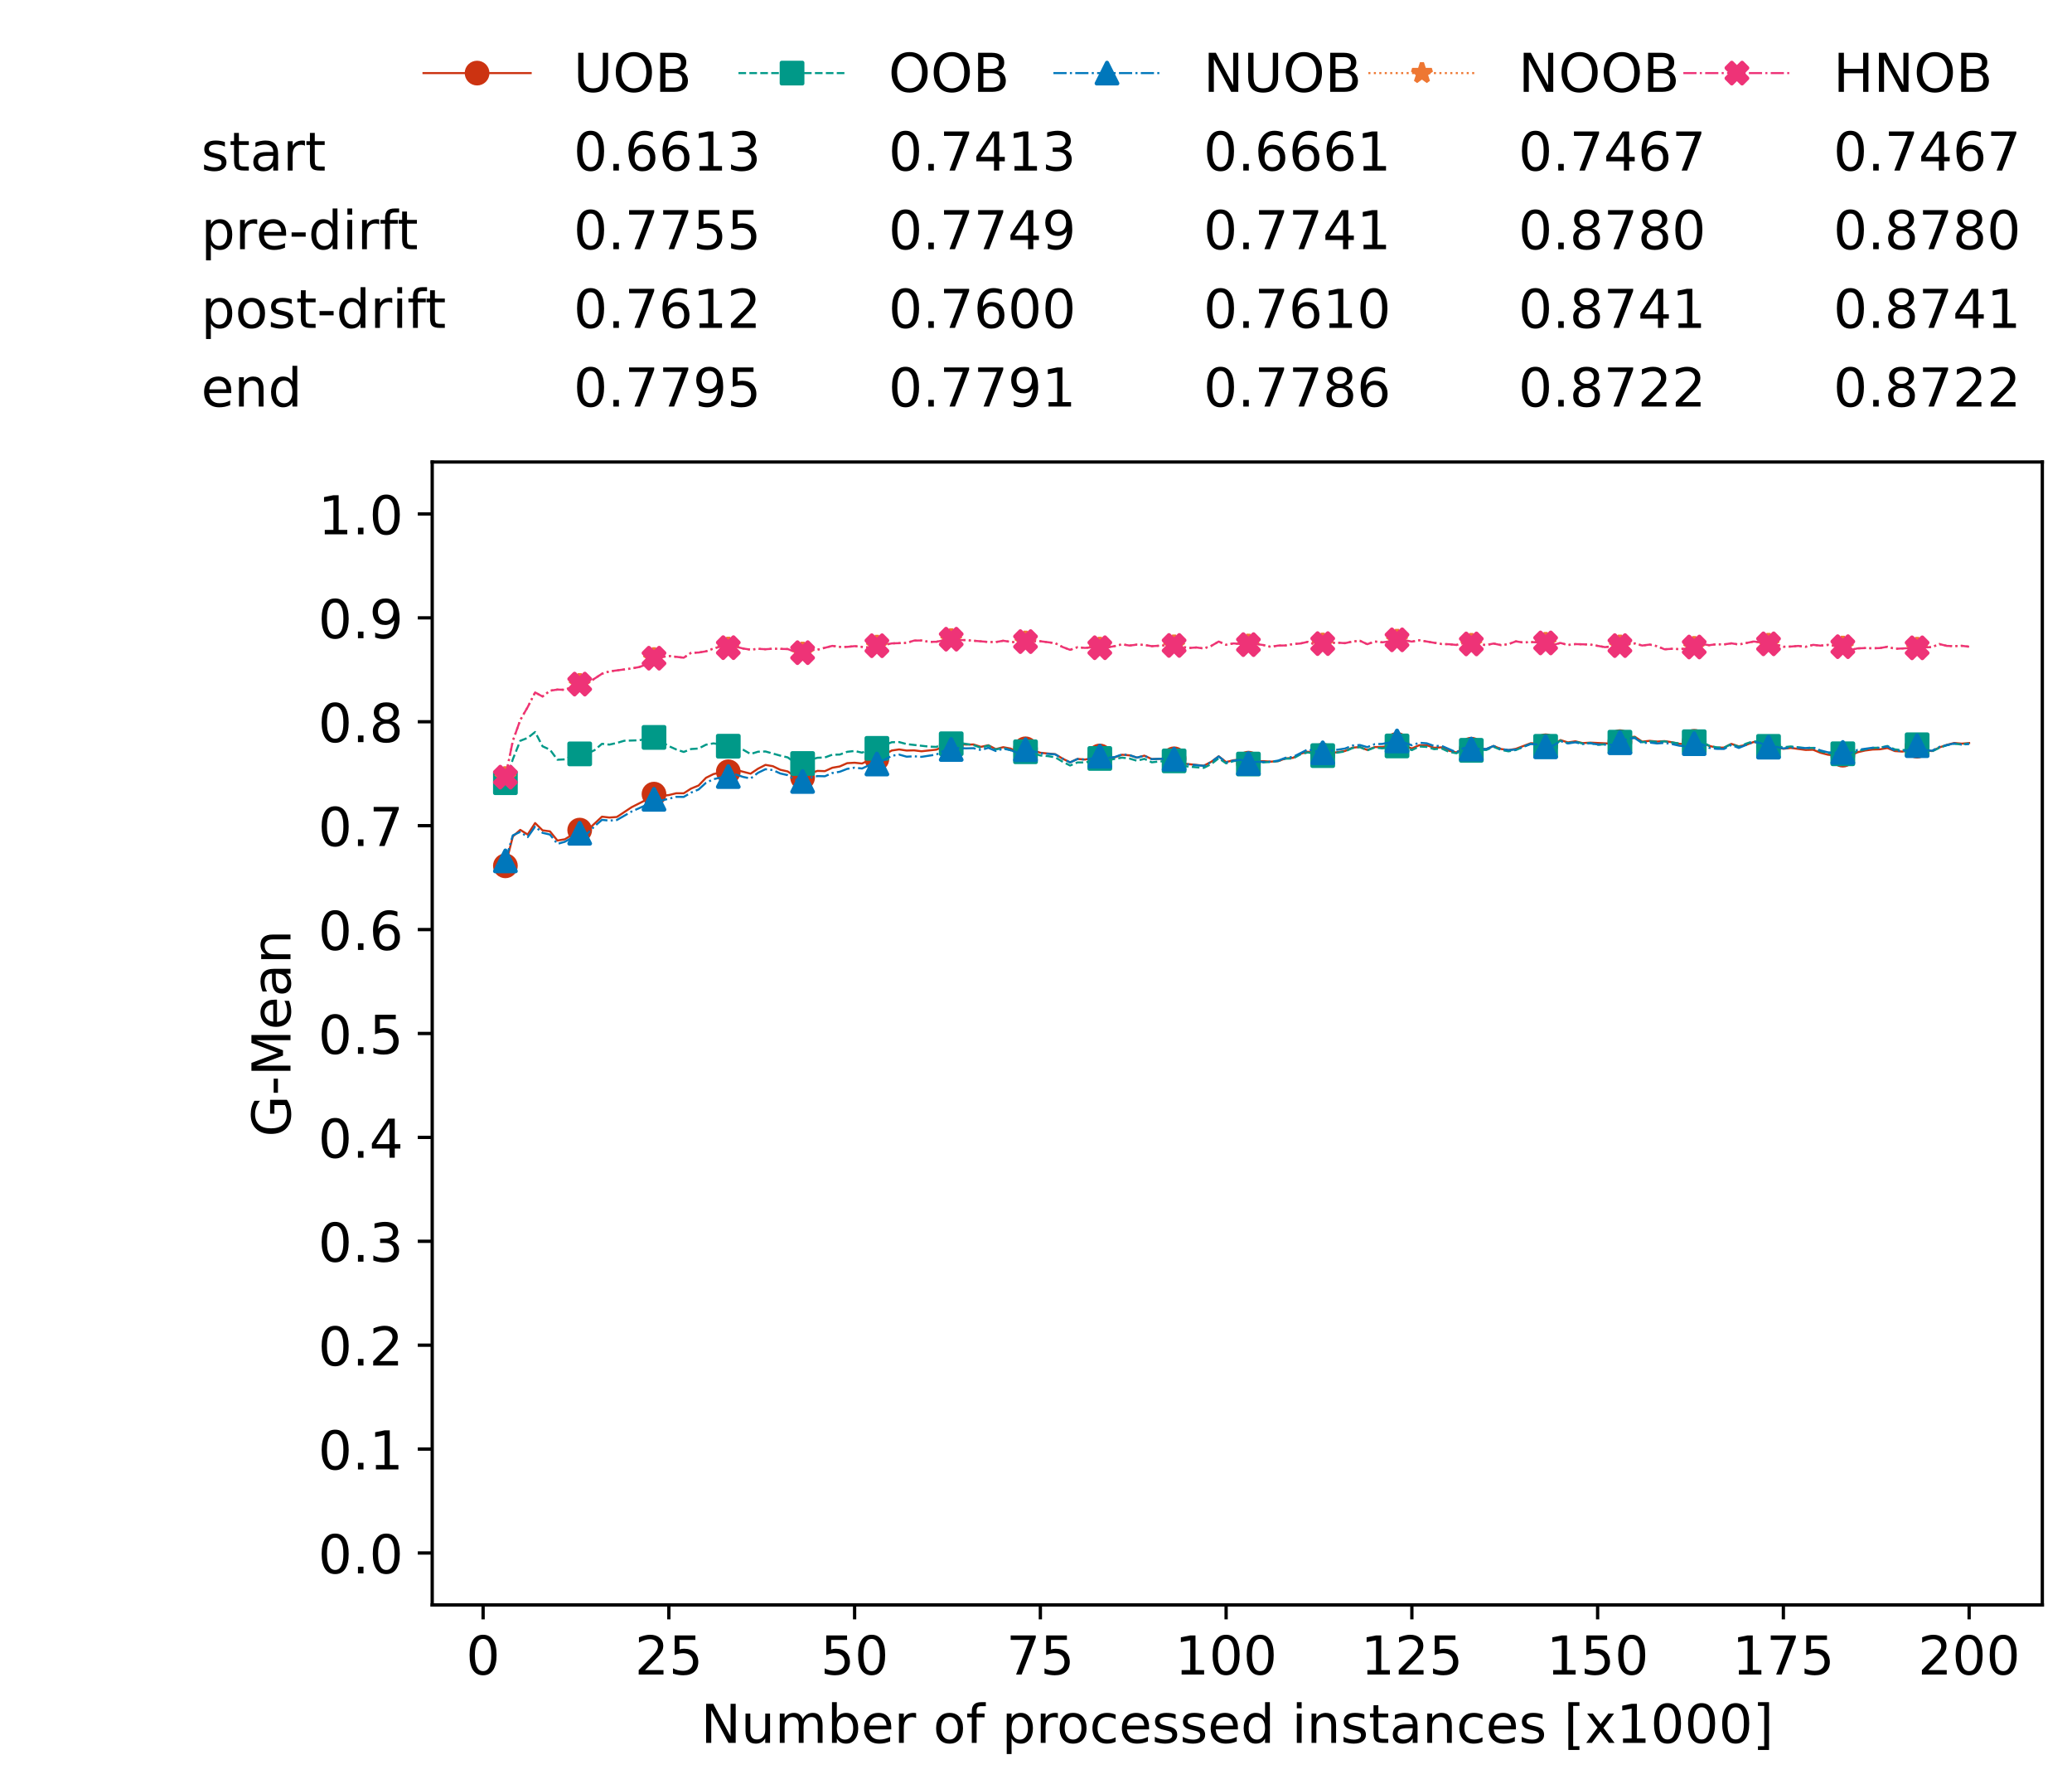 <?xml version="1.0" encoding="utf-8" standalone="no"?>
<!DOCTYPE svg PUBLIC "-//W3C//DTD SVG 1.1//EN"
  "http://www.w3.org/Graphics/SVG/1.1/DTD/svg11.dtd">
<!-- Created with matplotlib (https://matplotlib.org/) -->
<svg height="432.615pt" version="1.1" viewBox="0 0 502.65 432.615" width="502.65pt" xmlns="http://www.w3.org/2000/svg" xmlns:xlink="http://www.w3.org/1999/xlink">
 <defs>
  <style type="text/css">*{stroke-linecap:butt;stroke-linejoin:round;}</style>
 </defs>
 <g id="figure_1">
  <g id="patch_1">
   <path d="M 0 432.615 
L 502.65 432.615 
L 502.65 0 
L 0 0 
z
" style="fill:#ffffff;"/>
  </g>
  <g id="axes_1">
   <g id="patch_2">
    <path d="M 104.85 389.252 
L 495.45 389.252 
L 495.45 112.052 
L 104.85 112.052 
z
" style="fill:#ffffff;"/>
   </g>
   <g id="matplotlib.axis_1">
    <g id="xtick_1">
     <g id="line2d_1">
      <defs>
       <path d="M 0 0 
L 0 3.5 
" id="m47565c1199" style="stroke:#000000;stroke-width:0.8;"/>
      </defs>
      <g>
       <use style="stroke:#000000;stroke-width:0.8;" x="117.197" xlink:href="#m47565c1199" y="389.252"/>
      </g>
     </g>
     <g id="text_1">
      <!-- 0 -->
      <g transform="translate(113.061 406.13)scale(0.13 -0.13)">
       <defs>
        <path d="M 31.781 66.406 
Q 24.172 66.406 20.328 58.906 
Q 16.5 51.422 16.5 36.375 
Q 16.5 21.391 20.328 13.891 
Q 24.172 6.391 31.781 6.391 
Q 39.453 6.391 43.281 13.891 
Q 47.125 21.391 47.125 36.375 
Q 47.125 51.422 43.281 58.906 
Q 39.453 66.406 31.781 66.406 
z
M 31.781 74.219 
Q 44.047 74.219 50.516 64.516 
Q 56.984 54.828 56.984 36.375 
Q 56.984 17.969 50.516 8.266 
Q 44.047 -1.422 31.781 -1.422 
Q 19.531 -1.422 13.062 8.266 
Q 6.594 17.969 6.594 36.375 
Q 6.594 54.828 13.062 64.516 
Q 19.531 74.219 31.781 74.219 
z
" id="DejaVuSans-48"/>
       </defs>
       <use xlink:href="#DejaVuSans-48"/>
      </g>
     </g>
    </g>
    <g id="xtick_2">
     <g id="line2d_2">
      <g>
       <use style="stroke:#000000;stroke-width:0.8;" x="162.259" xlink:href="#m47565c1199" y="389.252"/>
      </g>
     </g>
     <g id="text_2">
      <!-- 25 -->
      <g transform="translate(153.988 406.13)scale(0.13 -0.13)">
       <defs>
        <path d="M 19.188 8.297 
L 53.609 8.297 
L 53.609 0 
L 7.328 0 
L 7.328 8.297 
Q 12.938 14.109 22.625 23.891 
Q 32.328 33.688 34.812 36.531 
Q 39.547 41.844 41.422 45.531 
Q 43.312 49.219 43.312 52.781 
Q 43.312 58.594 39.234 62.25 
Q 35.156 65.922 28.609 65.922 
Q 23.969 65.922 18.812 64.312 
Q 13.672 62.703 7.812 59.422 
L 7.812 69.391 
Q 13.766 71.781 18.938 73 
Q 24.125 74.219 28.422 74.219 
Q 39.75 74.219 46.484 68.547 
Q 53.219 62.891 53.219 53.422 
Q 53.219 48.922 51.531 44.891 
Q 49.859 40.875 45.406 35.406 
Q 44.188 33.984 37.641 27.219 
Q 31.109 20.453 19.188 8.297 
z
" id="DejaVuSans-50"/>
        <path d="M 10.797 72.906 
L 49.516 72.906 
L 49.516 64.594 
L 19.828 64.594 
L 19.828 46.734 
Q 21.969 47.469 24.109 47.828 
Q 26.266 48.188 28.422 48.188 
Q 40.625 48.188 47.75 41.5 
Q 54.891 34.812 54.891 23.391 
Q 54.891 11.625 47.562 5.094 
Q 40.234 -1.422 26.906 -1.422 
Q 22.312 -1.422 17.547 -0.641 
Q 12.797 0.141 7.719 1.703 
L 7.719 11.625 
Q 12.109 9.234 16.797 8.062 
Q 21.484 6.891 26.703 6.891 
Q 35.156 6.891 40.078 11.328 
Q 45.016 15.766 45.016 23.391 
Q 45.016 31 40.078 35.438 
Q 35.156 39.891 26.703 39.891 
Q 22.75 39.891 18.812 39.016 
Q 14.891 38.141 10.797 36.281 
z
" id="DejaVuSans-53"/>
       </defs>
       <use xlink:href="#DejaVuSans-50"/>
       <use x="63.623" xlink:href="#DejaVuSans-53"/>
      </g>
     </g>
    </g>
    <g id="xtick_3">
     <g id="line2d_3">
      <g>
       <use style="stroke:#000000;stroke-width:0.8;" x="207.322" xlink:href="#m47565c1199" y="389.252"/>
      </g>
     </g>
     <g id="text_3">
      <!-- 50 -->
      <g transform="translate(199.05 406.13)scale(0.13 -0.13)">
       <use xlink:href="#DejaVuSans-53"/>
       <use x="63.623" xlink:href="#DejaVuSans-48"/>
      </g>
     </g>
    </g>
    <g id="xtick_4">
     <g id="line2d_4">
      <g>
       <use style="stroke:#000000;stroke-width:0.8;" x="252.384" xlink:href="#m47565c1199" y="389.252"/>
      </g>
     </g>
     <g id="text_4">
      <!-- 75 -->
      <g transform="translate(244.113 406.13)scale(0.13 -0.13)">
       <defs>
        <path d="M 8.203 72.906 
L 55.078 72.906 
L 55.078 68.703 
L 28.609 0 
L 18.312 0 
L 43.219 64.594 
L 8.203 64.594 
z
" id="DejaVuSans-55"/>
       </defs>
       <use xlink:href="#DejaVuSans-55"/>
       <use x="63.623" xlink:href="#DejaVuSans-53"/>
      </g>
     </g>
    </g>
    <g id="xtick_5">
     <g id="line2d_5">
      <g>
       <use style="stroke:#000000;stroke-width:0.8;" x="297.446" xlink:href="#m47565c1199" y="389.252"/>
      </g>
     </g>
     <g id="text_5">
      <!-- 100 -->
      <g transform="translate(285.039 406.13)scale(0.13 -0.13)">
       <defs>
        <path d="M 12.406 8.297 
L 28.516 8.297 
L 28.516 63.922 
L 10.984 60.406 
L 10.984 69.391 
L 28.422 72.906 
L 38.281 72.906 
L 38.281 8.297 
L 54.391 8.297 
L 54.391 0 
L 12.406 0 
z
" id="DejaVuSans-49"/>
       </defs>
       <use xlink:href="#DejaVuSans-49"/>
       <use x="63.623" xlink:href="#DejaVuSans-48"/>
       <use x="127.246" xlink:href="#DejaVuSans-48"/>
      </g>
     </g>
    </g>
    <g id="xtick_6">
     <g id="line2d_6">
      <g>
       <use style="stroke:#000000;stroke-width:0.8;" x="342.509" xlink:href="#m47565c1199" y="389.252"/>
      </g>
     </g>
     <g id="text_6">
      <!-- 125 -->
      <g transform="translate(330.102 406.13)scale(0.13 -0.13)">
       <use xlink:href="#DejaVuSans-49"/>
       <use x="63.623" xlink:href="#DejaVuSans-50"/>
       <use x="127.246" xlink:href="#DejaVuSans-53"/>
      </g>
     </g>
    </g>
    <g id="xtick_7">
     <g id="line2d_7">
      <g>
       <use style="stroke:#000000;stroke-width:0.8;" x="387.571" xlink:href="#m47565c1199" y="389.252"/>
      </g>
     </g>
     <g id="text_7">
      <!-- 150 -->
      <g transform="translate(375.164 406.13)scale(0.13 -0.13)">
       <use xlink:href="#DejaVuSans-49"/>
       <use x="63.623" xlink:href="#DejaVuSans-53"/>
       <use x="127.246" xlink:href="#DejaVuSans-48"/>
      </g>
     </g>
    </g>
    <g id="xtick_8">
     <g id="line2d_8">
      <g>
       <use style="stroke:#000000;stroke-width:0.8;" x="432.633" xlink:href="#m47565c1199" y="389.252"/>
      </g>
     </g>
     <g id="text_8">
      <!-- 175 -->
      <g transform="translate(420.226 406.13)scale(0.13 -0.13)">
       <use xlink:href="#DejaVuSans-49"/>
       <use x="63.623" xlink:href="#DejaVuSans-55"/>
       <use x="127.246" xlink:href="#DejaVuSans-53"/>
      </g>
     </g>
    </g>
    <g id="xtick_9">
     <g id="line2d_9">
      <g>
       <use style="stroke:#000000;stroke-width:0.8;" x="477.695" xlink:href="#m47565c1199" y="389.252"/>
      </g>
     </g>
     <g id="text_9">
      <!-- 200 -->
      <g transform="translate(465.289 406.13)scale(0.13 -0.13)">
       <use xlink:href="#DejaVuSans-50"/>
       <use x="63.623" xlink:href="#DejaVuSans-48"/>
       <use x="127.246" xlink:href="#DejaVuSans-48"/>
      </g>
     </g>
    </g>
    <g id="text_10">
     <!-- Number of processed instances [x1000] -->
     <g transform="translate(170.025 422.711)scale(0.13 -0.13)">
      <defs>
       <path d="M 9.812 72.906 
L 23.094 72.906 
L 55.422 11.922 
L 55.422 72.906 
L 64.984 72.906 
L 64.984 0 
L 51.703 0 
L 19.391 60.984 
L 19.391 0 
L 9.812 0 
z
" id="DejaVuSans-78"/>
       <path d="M 8.5 21.578 
L 8.5 54.688 
L 17.484 54.688 
L 17.484 21.922 
Q 17.484 14.156 20.5 10.266 
Q 23.531 6.391 29.594 6.391 
Q 36.859 6.391 41.078 11.031 
Q 45.312 15.672 45.312 23.688 
L 45.312 54.688 
L 54.297 54.688 
L 54.297 0 
L 45.312 0 
L 45.312 8.406 
Q 42.047 3.422 37.719 1 
Q 33.406 -1.422 27.688 -1.422 
Q 18.266 -1.422 13.375 4.438 
Q 8.5 10.297 8.5 21.578 
z
M 31.109 56 
z
" id="DejaVuSans-117"/>
       <path d="M 52 44.188 
Q 55.375 50.25 60.062 53.125 
Q 64.75 56 71.094 56 
Q 79.641 56 84.281 50.016 
Q 88.922 44.047 88.922 33.016 
L 88.922 0 
L 79.891 0 
L 79.891 32.719 
Q 79.891 40.578 77.094 44.375 
Q 74.312 48.188 68.609 48.188 
Q 61.625 48.188 57.562 43.547 
Q 53.516 38.922 53.516 30.906 
L 53.516 0 
L 44.484 0 
L 44.484 32.719 
Q 44.484 40.625 41.703 44.406 
Q 38.922 48.188 33.109 48.188 
Q 26.219 48.188 22.156 43.531 
Q 18.109 38.875 18.109 30.906 
L 18.109 0 
L 9.078 0 
L 9.078 54.688 
L 18.109 54.688 
L 18.109 46.188 
Q 21.188 51.219 25.484 53.609 
Q 29.781 56 35.688 56 
Q 41.656 56 45.828 52.969 
Q 50 49.953 52 44.188 
z
" id="DejaVuSans-109"/>
       <path d="M 48.688 27.297 
Q 48.688 37.203 44.609 42.844 
Q 40.531 48.484 33.406 48.484 
Q 26.266 48.484 22.188 42.844 
Q 18.109 37.203 18.109 27.297 
Q 18.109 17.391 22.188 11.75 
Q 26.266 6.109 33.406 6.109 
Q 40.531 6.109 44.609 11.75 
Q 48.688 17.391 48.688 27.297 
z
M 18.109 46.391 
Q 20.953 51.266 25.266 53.625 
Q 29.594 56 35.594 56 
Q 45.562 56 51.781 48.094 
Q 58.016 40.188 58.016 27.297 
Q 58.016 14.406 51.781 6.484 
Q 45.562 -1.422 35.594 -1.422 
Q 29.594 -1.422 25.266 0.953 
Q 20.953 3.328 18.109 8.203 
L 18.109 0 
L 9.078 0 
L 9.078 75.984 
L 18.109 75.984 
z
" id="DejaVuSans-98"/>
       <path d="M 56.203 29.594 
L 56.203 25.203 
L 14.891 25.203 
Q 15.484 15.922 20.484 11.062 
Q 25.484 6.203 34.422 6.203 
Q 39.594 6.203 44.453 7.469 
Q 49.312 8.734 54.109 11.281 
L 54.109 2.781 
Q 49.266 0.734 44.188 -0.344 
Q 39.109 -1.422 33.891 -1.422 
Q 20.797 -1.422 13.156 6.188 
Q 5.516 13.812 5.516 26.812 
Q 5.516 40.234 12.766 48.109 
Q 20.016 56 32.328 56 
Q 43.359 56 49.781 48.891 
Q 56.203 41.797 56.203 29.594 
z
M 47.219 32.234 
Q 47.125 39.594 43.094 43.984 
Q 39.062 48.391 32.422 48.391 
Q 24.906 48.391 20.391 44.141 
Q 15.875 39.891 15.188 32.172 
z
" id="DejaVuSans-101"/>
       <path d="M 41.109 46.297 
Q 39.594 47.172 37.812 47.578 
Q 36.031 48 33.891 48 
Q 26.266 48 22.188 43.047 
Q 18.109 38.094 18.109 28.812 
L 18.109 0 
L 9.078 0 
L 9.078 54.688 
L 18.109 54.688 
L 18.109 46.188 
Q 20.953 51.172 25.484 53.578 
Q 30.031 56 36.531 56 
Q 37.453 56 38.578 55.875 
Q 39.703 55.766 41.062 55.516 
z
" id="DejaVuSans-114"/>
       <path id="DejaVuSans-32"/>
       <path d="M 30.609 48.391 
Q 23.391 48.391 19.188 42.75 
Q 14.984 37.109 14.984 27.297 
Q 14.984 17.484 19.156 11.844 
Q 23.344 6.203 30.609 6.203 
Q 37.797 6.203 41.984 11.859 
Q 46.188 17.531 46.188 27.297 
Q 46.188 37.016 41.984 42.703 
Q 37.797 48.391 30.609 48.391 
z
M 30.609 56 
Q 42.328 56 49.016 48.375 
Q 55.719 40.766 55.719 27.297 
Q 55.719 13.875 49.016 6.219 
Q 42.328 -1.422 30.609 -1.422 
Q 18.844 -1.422 12.172 6.219 
Q 5.516 13.875 5.516 27.297 
Q 5.516 40.766 12.172 48.375 
Q 18.844 56 30.609 56 
z
" id="DejaVuSans-111"/>
       <path d="M 37.109 75.984 
L 37.109 68.5 
L 28.516 68.5 
Q 23.688 68.5 21.797 66.547 
Q 19.922 64.594 19.922 59.516 
L 19.922 54.688 
L 34.719 54.688 
L 34.719 47.703 
L 19.922 47.703 
L 19.922 0 
L 10.891 0 
L 10.891 47.703 
L 2.297 47.703 
L 2.297 54.688 
L 10.891 54.688 
L 10.891 58.5 
Q 10.891 67.625 15.141 71.797 
Q 19.391 75.984 28.609 75.984 
z
" id="DejaVuSans-102"/>
       <path d="M 18.109 8.203 
L 18.109 -20.797 
L 9.078 -20.797 
L 9.078 54.688 
L 18.109 54.688 
L 18.109 46.391 
Q 20.953 51.266 25.266 53.625 
Q 29.594 56 35.594 56 
Q 45.562 56 51.781 48.094 
Q 58.016 40.188 58.016 27.297 
Q 58.016 14.406 51.781 6.484 
Q 45.562 -1.422 35.594 -1.422 
Q 29.594 -1.422 25.266 0.953 
Q 20.953 3.328 18.109 8.203 
z
M 48.688 27.297 
Q 48.688 37.203 44.609 42.844 
Q 40.531 48.484 33.406 48.484 
Q 26.266 48.484 22.188 42.844 
Q 18.109 37.203 18.109 27.297 
Q 18.109 17.391 22.188 11.75 
Q 26.266 6.109 33.406 6.109 
Q 40.531 6.109 44.609 11.75 
Q 48.688 17.391 48.688 27.297 
z
" id="DejaVuSans-112"/>
       <path d="M 48.781 52.594 
L 48.781 44.188 
Q 44.969 46.297 41.141 47.344 
Q 37.312 48.391 33.406 48.391 
Q 24.656 48.391 19.812 42.844 
Q 14.984 37.312 14.984 27.297 
Q 14.984 17.281 19.812 11.734 
Q 24.656 6.203 33.406 6.203 
Q 37.312 6.203 41.141 7.25 
Q 44.969 8.297 48.781 10.406 
L 48.781 2.094 
Q 45.016 0.344 40.984 -0.531 
Q 36.969 -1.422 32.422 -1.422 
Q 20.062 -1.422 12.781 6.344 
Q 5.516 14.109 5.516 27.297 
Q 5.516 40.672 12.859 48.328 
Q 20.219 56 33.016 56 
Q 37.156 56 41.109 55.141 
Q 45.062 54.297 48.781 52.594 
z
" id="DejaVuSans-99"/>
       <path d="M 44.281 53.078 
L 44.281 44.578 
Q 40.484 46.531 36.375 47.5 
Q 32.281 48.484 27.875 48.484 
Q 21.188 48.484 17.844 46.438 
Q 14.5 44.391 14.5 40.281 
Q 14.5 37.156 16.891 35.375 
Q 19.281 33.594 26.516 31.984 
L 29.594 31.297 
Q 39.156 29.25 43.188 25.516 
Q 47.219 21.781 47.219 15.094 
Q 47.219 7.469 41.188 3.016 
Q 35.156 -1.422 24.609 -1.422 
Q 20.219 -1.422 15.453 -0.562 
Q 10.688 0.297 5.422 2 
L 5.422 11.281 
Q 10.406 8.688 15.234 7.391 
Q 20.062 6.109 24.812 6.109 
Q 31.156 6.109 34.562 8.281 
Q 37.984 10.453 37.984 14.406 
Q 37.984 18.062 35.516 20.016 
Q 33.062 21.969 24.703 23.781 
L 21.578 24.516 
Q 13.234 26.266 9.516 29.906 
Q 5.812 33.547 5.812 39.891 
Q 5.812 47.609 11.281 51.797 
Q 16.75 56 26.812 56 
Q 31.781 56 36.172 55.266 
Q 40.578 54.547 44.281 53.078 
z
" id="DejaVuSans-115"/>
       <path d="M 45.406 46.391 
L 45.406 75.984 
L 54.391 75.984 
L 54.391 0 
L 45.406 0 
L 45.406 8.203 
Q 42.578 3.328 38.25 0.953 
Q 33.938 -1.422 27.875 -1.422 
Q 17.969 -1.422 11.734 6.484 
Q 5.516 14.406 5.516 27.297 
Q 5.516 40.188 11.734 48.094 
Q 17.969 56 27.875 56 
Q 33.938 56 38.25 53.625 
Q 42.578 51.266 45.406 46.391 
z
M 14.797 27.297 
Q 14.797 17.391 18.875 11.75 
Q 22.953 6.109 30.078 6.109 
Q 37.203 6.109 41.297 11.75 
Q 45.406 17.391 45.406 27.297 
Q 45.406 37.203 41.297 42.844 
Q 37.203 48.484 30.078 48.484 
Q 22.953 48.484 18.875 42.844 
Q 14.797 37.203 14.797 27.297 
z
" id="DejaVuSans-100"/>
       <path d="M 9.422 54.688 
L 18.406 54.688 
L 18.406 0 
L 9.422 0 
z
M 9.422 75.984 
L 18.406 75.984 
L 18.406 64.594 
L 9.422 64.594 
z
" id="DejaVuSans-105"/>
       <path d="M 54.891 33.016 
L 54.891 0 
L 45.906 0 
L 45.906 32.719 
Q 45.906 40.484 42.875 44.328 
Q 39.844 48.188 33.797 48.188 
Q 26.516 48.188 22.312 43.547 
Q 18.109 38.922 18.109 30.906 
L 18.109 0 
L 9.078 0 
L 9.078 54.688 
L 18.109 54.688 
L 18.109 46.188 
Q 21.344 51.125 25.703 53.562 
Q 30.078 56 35.797 56 
Q 45.219 56 50.047 50.172 
Q 54.891 44.344 54.891 33.016 
z
" id="DejaVuSans-110"/>
       <path d="M 18.312 70.219 
L 18.312 54.688 
L 36.812 54.688 
L 36.812 47.703 
L 18.312 47.703 
L 18.312 18.016 
Q 18.312 11.328 20.141 9.422 
Q 21.969 7.516 27.594 7.516 
L 36.812 7.516 
L 36.812 0 
L 27.594 0 
Q 17.188 0 13.234 3.875 
Q 9.281 7.766 9.281 18.016 
L 9.281 47.703 
L 2.688 47.703 
L 2.688 54.688 
L 9.281 54.688 
L 9.281 70.219 
z
" id="DejaVuSans-116"/>
       <path d="M 34.281 27.484 
Q 23.391 27.484 19.188 25 
Q 14.984 22.516 14.984 16.5 
Q 14.984 11.719 18.141 8.906 
Q 21.297 6.109 26.703 6.109 
Q 34.188 6.109 38.703 11.406 
Q 43.219 16.703 43.219 25.484 
L 43.219 27.484 
z
M 52.203 31.203 
L 52.203 0 
L 43.219 0 
L 43.219 8.297 
Q 40.141 3.328 35.547 0.953 
Q 30.953 -1.422 24.312 -1.422 
Q 15.922 -1.422 10.953 3.297 
Q 6 8.016 6 15.922 
Q 6 25.141 12.172 29.828 
Q 18.359 34.516 30.609 34.516 
L 43.219 34.516 
L 43.219 35.406 
Q 43.219 41.609 39.141 45 
Q 35.062 48.391 27.688 48.391 
Q 23 48.391 18.547 47.266 
Q 14.109 46.141 10.016 43.891 
L 10.016 52.203 
Q 14.938 54.109 19.578 55.047 
Q 24.219 56 28.609 56 
Q 40.484 56 46.344 49.844 
Q 52.203 43.703 52.203 31.203 
z
" id="DejaVuSans-97"/>
       <path d="M 8.594 75.984 
L 29.297 75.984 
L 29.297 69 
L 17.578 69 
L 17.578 -6.203 
L 29.297 -6.203 
L 29.297 -13.188 
L 8.594 -13.188 
z
" id="DejaVuSans-91"/>
       <path d="M 54.891 54.688 
L 35.109 28.078 
L 55.906 0 
L 45.312 0 
L 29.391 21.484 
L 13.484 0 
L 2.875 0 
L 24.125 28.609 
L 4.688 54.688 
L 15.281 54.688 
L 29.781 35.203 
L 44.281 54.688 
z
" id="DejaVuSans-120"/>
       <path d="M 30.422 75.984 
L 30.422 -13.188 
L 9.719 -13.188 
L 9.719 -6.203 
L 21.391 -6.203 
L 21.391 69 
L 9.719 69 
L 9.719 75.984 
z
" id="DejaVuSans-93"/>
      </defs>
      <use xlink:href="#DejaVuSans-78"/>
      <use x="74.805" xlink:href="#DejaVuSans-117"/>
      <use x="138.184" xlink:href="#DejaVuSans-109"/>
      <use x="235.596" xlink:href="#DejaVuSans-98"/>
      <use x="299.072" xlink:href="#DejaVuSans-101"/>
      <use x="360.596" xlink:href="#DejaVuSans-114"/>
      <use x="401.709" xlink:href="#DejaVuSans-32"/>
      <use x="433.496" xlink:href="#DejaVuSans-111"/>
      <use x="494.678" xlink:href="#DejaVuSans-102"/>
      <use x="529.883" xlink:href="#DejaVuSans-32"/>
      <use x="561.67" xlink:href="#DejaVuSans-112"/>
      <use x="625.146" xlink:href="#DejaVuSans-114"/>
      <use x="664.01" xlink:href="#DejaVuSans-111"/>
      <use x="725.191" xlink:href="#DejaVuSans-99"/>
      <use x="780.172" xlink:href="#DejaVuSans-101"/>
      <use x="841.695" xlink:href="#DejaVuSans-115"/>
      <use x="893.795" xlink:href="#DejaVuSans-115"/>
      <use x="945.895" xlink:href="#DejaVuSans-101"/>
      <use x="1007.418" xlink:href="#DejaVuSans-100"/>
      <use x="1070.895" xlink:href="#DejaVuSans-32"/>
      <use x="1102.682" xlink:href="#DejaVuSans-105"/>
      <use x="1130.465" xlink:href="#DejaVuSans-110"/>
      <use x="1193.844" xlink:href="#DejaVuSans-115"/>
      <use x="1245.943" xlink:href="#DejaVuSans-116"/>
      <use x="1285.152" xlink:href="#DejaVuSans-97"/>
      <use x="1346.432" xlink:href="#DejaVuSans-110"/>
      <use x="1409.811" xlink:href="#DejaVuSans-99"/>
      <use x="1464.791" xlink:href="#DejaVuSans-101"/>
      <use x="1526.314" xlink:href="#DejaVuSans-115"/>
      <use x="1578.414" xlink:href="#DejaVuSans-32"/>
      <use x="1610.201" xlink:href="#DejaVuSans-91"/>
      <use x="1649.215" xlink:href="#DejaVuSans-120"/>
      <use x="1708.395" xlink:href="#DejaVuSans-49"/>
      <use x="1772.018" xlink:href="#DejaVuSans-48"/>
      <use x="1835.641" xlink:href="#DejaVuSans-48"/>
      <use x="1899.264" xlink:href="#DejaVuSans-48"/>
      <use x="1962.887" xlink:href="#DejaVuSans-93"/>
     </g>
    </g>
   </g>
   <g id="matplotlib.axis_2">
    <g id="ytick_1">
     <g id="line2d_10">
      <defs>
       <path d="M 0 0 
L -3.5 0 
" id="ma12b98a563" style="stroke:#000000;stroke-width:0.8;"/>
      </defs>
      <g>
       <use style="stroke:#000000;stroke-width:0.8;" x="104.85" xlink:href="#ma12b98a563" y="376.652"/>
      </g>
     </g>
     <g id="text_11">
      <!-- 0.0 -->
      <g transform="translate(77.176 381.591)scale(0.13 -0.13)">
       <defs>
        <path d="M 10.688 12.406 
L 21 12.406 
L 21 0 
L 10.688 0 
z
" id="DejaVuSans-46"/>
       </defs>
       <use xlink:href="#DejaVuSans-48"/>
       <use x="63.623" xlink:href="#DejaVuSans-46"/>
       <use x="95.41" xlink:href="#DejaVuSans-48"/>
      </g>
     </g>
    </g>
    <g id="ytick_2">
     <g id="line2d_11">
      <g>
       <use style="stroke:#000000;stroke-width:0.8;" x="104.85" xlink:href="#ma12b98a563" y="351.452"/>
      </g>
     </g>
     <g id="text_12">
      <!-- 0.1 -->
      <g transform="translate(77.176 356.391)scale(0.13 -0.13)">
       <use xlink:href="#DejaVuSans-48"/>
       <use x="63.623" xlink:href="#DejaVuSans-46"/>
       <use x="95.41" xlink:href="#DejaVuSans-49"/>
      </g>
     </g>
    </g>
    <g id="ytick_3">
     <g id="line2d_12">
      <g>
       <use style="stroke:#000000;stroke-width:0.8;" x="104.85" xlink:href="#ma12b98a563" y="326.252"/>
      </g>
     </g>
     <g id="text_13">
      <!-- 0.2 -->
      <g transform="translate(77.176 331.191)scale(0.13 -0.13)">
       <use xlink:href="#DejaVuSans-48"/>
       <use x="63.623" xlink:href="#DejaVuSans-46"/>
       <use x="95.41" xlink:href="#DejaVuSans-50"/>
      </g>
     </g>
    </g>
    <g id="ytick_4">
     <g id="line2d_13">
      <g>
       <use style="stroke:#000000;stroke-width:0.8;" x="104.85" xlink:href="#ma12b98a563" y="301.052"/>
      </g>
     </g>
     <g id="text_14">
      <!-- 0.3 -->
      <g transform="translate(77.176 305.991)scale(0.13 -0.13)">
       <defs>
        <path d="M 40.578 39.312 
Q 47.656 37.797 51.625 33 
Q 55.609 28.219 55.609 21.188 
Q 55.609 10.406 48.188 4.484 
Q 40.766 -1.422 27.094 -1.422 
Q 22.516 -1.422 17.656 -0.516 
Q 12.797 0.391 7.625 2.203 
L 7.625 11.719 
Q 11.719 9.328 16.594 8.109 
Q 21.484 6.891 26.812 6.891 
Q 36.078 6.891 40.938 10.547 
Q 45.797 14.203 45.797 21.188 
Q 45.797 27.641 41.281 31.266 
Q 36.766 34.906 28.719 34.906 
L 20.219 34.906 
L 20.219 43.016 
L 29.109 43.016 
Q 36.375 43.016 40.234 45.922 
Q 44.094 48.828 44.094 54.297 
Q 44.094 59.906 40.109 62.906 
Q 36.141 65.922 28.719 65.922 
Q 24.656 65.922 20.016 65.031 
Q 15.375 64.156 9.812 62.312 
L 9.812 71.094 
Q 15.438 72.656 20.344 73.438 
Q 25.25 74.219 29.594 74.219 
Q 40.828 74.219 47.359 69.109 
Q 53.906 64.016 53.906 55.328 
Q 53.906 49.266 50.438 45.094 
Q 46.969 40.922 40.578 39.312 
z
" id="DejaVuSans-51"/>
       </defs>
       <use xlink:href="#DejaVuSans-48"/>
       <use x="63.623" xlink:href="#DejaVuSans-46"/>
       <use x="95.41" xlink:href="#DejaVuSans-51"/>
      </g>
     </g>
    </g>
    <g id="ytick_5">
     <g id="line2d_14">
      <g>
       <use style="stroke:#000000;stroke-width:0.8;" x="104.85" xlink:href="#ma12b98a563" y="275.852"/>
      </g>
     </g>
     <g id="text_15">
      <!-- 0.4 -->
      <g transform="translate(77.176 280.791)scale(0.13 -0.13)">
       <defs>
        <path d="M 37.797 64.312 
L 12.891 25.391 
L 37.797 25.391 
z
M 35.203 72.906 
L 47.609 72.906 
L 47.609 25.391 
L 58.016 25.391 
L 58.016 17.188 
L 47.609 17.188 
L 47.609 0 
L 37.797 0 
L 37.797 17.188 
L 4.891 17.188 
L 4.891 26.703 
z
" id="DejaVuSans-52"/>
       </defs>
       <use xlink:href="#DejaVuSans-48"/>
       <use x="63.623" xlink:href="#DejaVuSans-46"/>
       <use x="95.41" xlink:href="#DejaVuSans-52"/>
      </g>
     </g>
    </g>
    <g id="ytick_6">
     <g id="line2d_15">
      <g>
       <use style="stroke:#000000;stroke-width:0.8;" x="104.85" xlink:href="#ma12b98a563" y="250.652"/>
      </g>
     </g>
     <g id="text_16">
      <!-- 0.5 -->
      <g transform="translate(77.176 255.591)scale(0.13 -0.13)">
       <use xlink:href="#DejaVuSans-48"/>
       <use x="63.623" xlink:href="#DejaVuSans-46"/>
       <use x="95.41" xlink:href="#DejaVuSans-53"/>
      </g>
     </g>
    </g>
    <g id="ytick_7">
     <g id="line2d_16">
      <g>
       <use style="stroke:#000000;stroke-width:0.8;" x="104.85" xlink:href="#ma12b98a563" y="225.452"/>
      </g>
     </g>
     <g id="text_17">
      <!-- 0.6 -->
      <g transform="translate(77.176 230.391)scale(0.13 -0.13)">
       <defs>
        <path d="M 33.016 40.375 
Q 26.375 40.375 22.484 35.828 
Q 18.609 31.297 18.609 23.391 
Q 18.609 15.531 22.484 10.953 
Q 26.375 6.391 33.016 6.391 
Q 39.656 6.391 43.531 10.953 
Q 47.406 15.531 47.406 23.391 
Q 47.406 31.297 43.531 35.828 
Q 39.656 40.375 33.016 40.375 
z
M 52.594 71.297 
L 52.594 62.312 
Q 48.875 64.062 45.094 64.984 
Q 41.312 65.922 37.594 65.922 
Q 27.828 65.922 22.672 59.328 
Q 17.531 52.734 16.797 39.406 
Q 19.672 43.656 24.016 45.922 
Q 28.375 48.188 33.594 48.188 
Q 44.578 48.188 50.953 41.516 
Q 57.328 34.859 57.328 23.391 
Q 57.328 12.156 50.688 5.359 
Q 44.047 -1.422 33.016 -1.422 
Q 20.359 -1.422 13.672 8.266 
Q 6.984 17.969 6.984 36.375 
Q 6.984 53.656 15.188 63.938 
Q 23.391 74.219 37.203 74.219 
Q 40.922 74.219 44.703 73.484 
Q 48.484 72.75 52.594 71.297 
z
" id="DejaVuSans-54"/>
       </defs>
       <use xlink:href="#DejaVuSans-48"/>
       <use x="63.623" xlink:href="#DejaVuSans-46"/>
       <use x="95.41" xlink:href="#DejaVuSans-54"/>
      </g>
     </g>
    </g>
    <g id="ytick_8">
     <g id="line2d_17">
      <g>
       <use style="stroke:#000000;stroke-width:0.8;" x="104.85" xlink:href="#ma12b98a563" y="200.252"/>
      </g>
     </g>
     <g id="text_18">
      <!-- 0.7 -->
      <g transform="translate(77.176 205.191)scale(0.13 -0.13)">
       <use xlink:href="#DejaVuSans-48"/>
       <use x="63.623" xlink:href="#DejaVuSans-46"/>
       <use x="95.41" xlink:href="#DejaVuSans-55"/>
      </g>
     </g>
    </g>
    <g id="ytick_9">
     <g id="line2d_18">
      <g>
       <use style="stroke:#000000;stroke-width:0.8;" x="104.85" xlink:href="#ma12b98a563" y="175.052"/>
      </g>
     </g>
     <g id="text_19">
      <!-- 0.8 -->
      <g transform="translate(77.176 179.991)scale(0.13 -0.13)">
       <defs>
        <path d="M 31.781 34.625 
Q 24.75 34.625 20.719 30.859 
Q 16.703 27.094 16.703 20.516 
Q 16.703 13.922 20.719 10.156 
Q 24.75 6.391 31.781 6.391 
Q 38.812 6.391 42.859 10.172 
Q 46.922 13.969 46.922 20.516 
Q 46.922 27.094 42.891 30.859 
Q 38.875 34.625 31.781 34.625 
z
M 21.922 38.812 
Q 15.578 40.375 12.031 44.719 
Q 8.5 49.078 8.5 55.328 
Q 8.5 64.062 14.719 69.141 
Q 20.953 74.219 31.781 74.219 
Q 42.672 74.219 48.875 69.141 
Q 55.078 64.062 55.078 55.328 
Q 55.078 49.078 51.531 44.719 
Q 48 40.375 41.703 38.812 
Q 48.828 37.156 52.797 32.312 
Q 56.781 27.484 56.781 20.516 
Q 56.781 9.906 50.312 4.234 
Q 43.844 -1.422 31.781 -1.422 
Q 19.734 -1.422 13.25 4.234 
Q 6.781 9.906 6.781 20.516 
Q 6.781 27.484 10.781 32.312 
Q 14.797 37.156 21.922 38.812 
z
M 18.312 54.391 
Q 18.312 48.734 21.844 45.562 
Q 25.391 42.391 31.781 42.391 
Q 38.141 42.391 41.719 45.562 
Q 45.312 48.734 45.312 54.391 
Q 45.312 60.062 41.719 63.234 
Q 38.141 66.406 31.781 66.406 
Q 25.391 66.406 21.844 63.234 
Q 18.312 60.062 18.312 54.391 
z
" id="DejaVuSans-56"/>
       </defs>
       <use xlink:href="#DejaVuSans-48"/>
       <use x="63.623" xlink:href="#DejaVuSans-46"/>
       <use x="95.41" xlink:href="#DejaVuSans-56"/>
      </g>
     </g>
    </g>
    <g id="ytick_10">
     <g id="line2d_19">
      <g>
       <use style="stroke:#000000;stroke-width:0.8;" x="104.85" xlink:href="#ma12b98a563" y="149.852"/>
      </g>
     </g>
     <g id="text_20">
      <!-- 0.9 -->
      <g transform="translate(77.176 154.791)scale(0.13 -0.13)">
       <defs>
        <path d="M 10.984 1.516 
L 10.984 10.5 
Q 14.703 8.734 18.5 7.812 
Q 22.312 6.891 25.984 6.891 
Q 35.75 6.891 40.891 13.453 
Q 46.047 20.016 46.781 33.406 
Q 43.953 29.203 39.594 26.953 
Q 35.25 24.703 29.984 24.703 
Q 19.047 24.703 12.672 31.312 
Q 6.297 37.938 6.297 49.422 
Q 6.297 60.641 12.938 67.422 
Q 19.578 74.219 30.609 74.219 
Q 43.266 74.219 49.922 64.516 
Q 56.594 54.828 56.594 36.375 
Q 56.594 19.141 48.406 8.859 
Q 40.234 -1.422 26.422 -1.422 
Q 22.703 -1.422 18.891 -0.688 
Q 15.094 0.047 10.984 1.516 
z
M 30.609 32.422 
Q 37.25 32.422 41.125 36.953 
Q 45.016 41.5 45.016 49.422 
Q 45.016 57.281 41.125 61.844 
Q 37.25 66.406 30.609 66.406 
Q 23.969 66.406 20.094 61.844 
Q 16.219 57.281 16.219 49.422 
Q 16.219 41.5 20.094 36.953 
Q 23.969 32.422 30.609 32.422 
z
" id="DejaVuSans-57"/>
       </defs>
       <use xlink:href="#DejaVuSans-48"/>
       <use x="63.623" xlink:href="#DejaVuSans-46"/>
       <use x="95.41" xlink:href="#DejaVuSans-57"/>
      </g>
     </g>
    </g>
    <g id="ytick_11">
     <g id="line2d_20">
      <g>
       <use style="stroke:#000000;stroke-width:0.8;" x="104.85" xlink:href="#ma12b98a563" y="124.652"/>
      </g>
     </g>
     <g id="text_21">
      <!-- 1.0 -->
      <g transform="translate(77.176 129.591)scale(0.13 -0.13)">
       <use xlink:href="#DejaVuSans-49"/>
       <use x="63.623" xlink:href="#DejaVuSans-46"/>
       <use x="95.41" xlink:href="#DejaVuSans-48"/>
      </g>
     </g>
    </g>
    <g id="text_22">
     <!-- G-Mean -->
     <g transform="translate(70.472 275.744)rotate(-90)scale(0.13 -0.13)">
      <defs>
       <path d="M 59.516 10.406 
L 59.516 29.984 
L 43.406 29.984 
L 43.406 38.094 
L 69.281 38.094 
L 69.281 6.781 
Q 63.578 2.734 56.688 0.656 
Q 49.812 -1.422 42 -1.422 
Q 24.906 -1.422 15.25 8.562 
Q 5.609 18.562 5.609 36.375 
Q 5.609 54.25 15.25 64.234 
Q 24.906 74.219 42 74.219 
Q 49.125 74.219 55.547 72.453 
Q 61.969 70.703 67.391 67.281 
L 67.391 56.781 
Q 61.922 61.422 55.766 63.766 
Q 49.609 66.109 42.828 66.109 
Q 29.438 66.109 22.719 58.641 
Q 16.016 51.172 16.016 36.375 
Q 16.016 21.625 22.719 14.156 
Q 29.438 6.688 42.828 6.688 
Q 48.047 6.688 52.141 7.594 
Q 56.25 8.5 59.516 10.406 
z
" id="DejaVuSans-71"/>
       <path d="M 4.891 31.391 
L 31.203 31.391 
L 31.203 23.391 
L 4.891 23.391 
z
" id="DejaVuSans-45"/>
       <path d="M 9.812 72.906 
L 24.516 72.906 
L 43.109 23.297 
L 61.812 72.906 
L 76.516 72.906 
L 76.516 0 
L 66.891 0 
L 66.891 64.016 
L 48.094 14.016 
L 38.188 14.016 
L 19.391 64.016 
L 19.391 0 
L 9.812 0 
z
" id="DejaVuSans-77"/>
      </defs>
      <use xlink:href="#DejaVuSans-71"/>
      <use x="77.49" xlink:href="#DejaVuSans-45"/>
      <use x="113.574" xlink:href="#DejaVuSans-77"/>
      <use x="199.854" xlink:href="#DejaVuSans-101"/>
      <use x="261.377" xlink:href="#DejaVuSans-97"/>
      <use x="322.656" xlink:href="#DejaVuSans-110"/>
     </g>
    </g>
   </g>
   <g id="line2d_21"/>
   <g id="line2d_22"/>
   <g id="line2d_23"/>
   <g id="line2d_24"/>
   <g id="line2d_25"/>
   <g id="line2d_26">
    <path clip-path="url(#p59c7077bd0)" d="M 122.605 209.993 
L 124.407 202.872 
L 126.21 201.274 
L 128.012 202.404 
L 129.815 199.619 
L 131.617 201.384 
L 133.419 201.636 
L 135.222 203.863 
L 137.024 203.557 
L 140.629 201.327 
L 142.432 201.415 
L 146.037 198.07 
L 147.839 198.279 
L 149.642 198.147 
L 153.247 195.762 
L 156.852 193.932 
L 158.654 192.603 
L 160.457 193.037 
L 162.259 192.83 
L 164.062 192.391 
L 165.864 192.4 
L 167.667 191.246 
L 169.469 190.516 
L 171.272 188.642 
L 173.074 187.745 
L 174.877 187.323 
L 176.679 187.181 
L 178.482 186.711 
L 182.087 187.643 
L 183.889 186.438 
L 185.692 185.511 
L 187.494 185.826 
L 189.297 186.699 
L 191.099 187.104 
L 192.902 188.344 
L 194.704 188.612 
L 196.507 187.574 
L 198.309 186.966 
L 200.112 187.027 
L 201.914 186.206 
L 203.717 185.89 
L 205.519 185.093 
L 207.322 184.991 
L 209.124 185.176 
L 210.927 184.345 
L 212.729 184.058 
L 216.334 182.023 
L 218.137 181.76 
L 219.939 182.037 
L 221.742 181.986 
L 223.544 182.209 
L 227.149 181.819 
L 228.952 181.028 
L 230.754 180.802 
L 232.557 180.451 
L 234.359 180.582 
L 236.162 180.562 
L 237.964 181.141 
L 239.767 180.743 
L 241.569 181.688 
L 243.372 181.218 
L 245.174 181.56 
L 246.976 182.429 
L 248.779 181.613 
L 250.581 181.981 
L 252.384 182.565 
L 255.989 182.926 
L 257.791 183.997 
L 259.594 184.905 
L 261.396 184.067 
L 263.199 184.215 
L 265.001 183.912 
L 266.804 183.347 
L 268.606 183.88 
L 270.409 183.688 
L 272.211 183.051 
L 274.014 183.195 
L 275.816 183.742 
L 277.619 183.273 
L 279.421 184.1 
L 283.026 184 
L 284.829 184.037 
L 286.631 185.143 
L 292.039 185.716 
L 293.841 184.767 
L 295.644 183.427 
L 297.446 184.827 
L 299.249 184.38 
L 301.051 184.17 
L 302.854 185.094 
L 304.656 184.639 
L 306.459 184.604 
L 308.261 184.725 
L 310.064 184.603 
L 311.866 183.944 
L 313.669 183.803 
L 315.471 182.822 
L 317.274 182.315 
L 319.076 182.665 
L 320.879 183.148 
L 322.681 182.688 
L 326.286 182.146 
L 328.089 181.332 
L 329.891 181.176 
L 331.694 181.889 
L 333.496 181.191 
L 335.299 181.159 
L 337.101 180.94 
L 338.904 180.545 
L 340.706 180.891 
L 342.509 181.531 
L 344.311 180.739 
L 346.114 180.75 
L 347.916 181.363 
L 349.719 181.263 
L 351.521 182.073 
L 353.324 182.488 
L 355.126 181.44 
L 356.928 181.702 
L 358.731 181.624 
L 360.533 181.686 
L 362.336 180.923 
L 364.138 181.659 
L 365.941 181.932 
L 367.743 181.615 
L 371.348 180.256 
L 373.151 180.325 
L 374.953 180.875 
L 376.756 180.603 
L 378.558 179.489 
L 380.361 180.064 
L 382.163 179.793 
L 383.966 180.229 
L 385.768 180.111 
L 391.176 180.37 
L 392.978 179.874 
L 394.781 178.887 
L 396.583 178.679 
L 398.386 179.873 
L 400.188 179.678 
L 401.991 179.855 
L 403.793 179.747 
L 405.596 180.013 
L 407.398 180.409 
L 409.201 180.468 
L 411.003 179.794 
L 412.806 179.989 
L 414.608 180.904 
L 416.411 181.321 
L 418.213 181.328 
L 420.016 180.412 
L 421.818 181.02 
L 423.621 180.651 
L 425.423 179.954 
L 427.226 180.198 
L 429.028 181.143 
L 430.831 181.149 
L 432.633 181.604 
L 434.436 181.396 
L 438.041 181.884 
L 439.843 181.838 
L 441.646 182.571 
L 443.448 183.042 
L 445.251 183.212 
L 447.053 183.16 
L 448.856 183.246 
L 450.658 182.438 
L 452.461 182.021 
L 454.263 181.785 
L 456.066 181.726 
L 457.868 181.417 
L 459.671 182.155 
L 461.473 182.28 
L 463.276 182 
L 465.078 180.977 
L 466.881 181.963 
L 468.683 182.159 
L 470.485 181.279 
L 472.288 180.651 
L 474.09 180.198 
L 475.893 180.363 
L 477.695 180.214 
L 477.695 180.214 
" style="fill:none;stroke:#cc3311;stroke-linecap:square;stroke-width:0.5;"/>
    <defs>
     <path d="M 0 2.5 
C 0.663 2.5 1.299 2.237 1.768 1.768 
C 2.237 1.299 2.5 0.663 2.5 0 
C 2.5 -0.663 2.237 -1.299 1.768 -1.768 
C 1.299 -2.237 0.663 -2.5 0 -2.5 
C -0.663 -2.5 -1.299 -2.237 -1.768 -1.768 
C -2.237 -1.299 -2.5 -0.663 -2.5 0 
C -2.5 0.663 -2.237 1.299 -1.768 1.768 
C -1.299 2.237 -0.663 2.5 0 2.5 
z
" id="m84edea6c16" style="stroke:#cc3311;"/>
    </defs>
    <g clip-path="url(#p59c7077bd0)">
     <use style="fill:#cc3311;stroke:#cc3311;" x="122.605" xlink:href="#m84edea6c16" y="209.993"/>
     <use style="fill:#cc3311;stroke:#cc3311;" x="140.629" xlink:href="#m84edea6c16" y="201.327"/>
     <use style="fill:#cc3311;stroke:#cc3311;" x="158.654" xlink:href="#m84edea6c16" y="192.603"/>
     <use style="fill:#cc3311;stroke:#cc3311;" x="176.679" xlink:href="#m84edea6c16" y="187.181"/>
     <use style="fill:#cc3311;stroke:#cc3311;" x="194.704" xlink:href="#m84edea6c16" y="188.612"/>
     <use style="fill:#cc3311;stroke:#cc3311;" x="212.729" xlink:href="#m84edea6c16" y="184.058"/>
     <use style="fill:#cc3311;stroke:#cc3311;" x="230.754" xlink:href="#m84edea6c16" y="180.802"/>
     <use style="fill:#cc3311;stroke:#cc3311;" x="248.779" xlink:href="#m84edea6c16" y="181.613"/>
     <use style="fill:#cc3311;stroke:#cc3311;" x="266.804" xlink:href="#m84edea6c16" y="183.347"/>
     <use style="fill:#cc3311;stroke:#cc3311;" x="284.829" xlink:href="#m84edea6c16" y="184.037"/>
     <use style="fill:#cc3311;stroke:#cc3311;" x="302.854" xlink:href="#m84edea6c16" y="185.094"/>
     <use style="fill:#cc3311;stroke:#cc3311;" x="320.879" xlink:href="#m84edea6c16" y="183.148"/>
     <use style="fill:#cc3311;stroke:#cc3311;" x="338.904" xlink:href="#m84edea6c16" y="180.545"/>
     <use style="fill:#cc3311;stroke:#cc3311;" x="356.928" xlink:href="#m84edea6c16" y="181.702"/>
     <use style="fill:#cc3311;stroke:#cc3311;" x="374.953" xlink:href="#m84edea6c16" y="180.875"/>
     <use style="fill:#cc3311;stroke:#cc3311;" x="392.978" xlink:href="#m84edea6c16" y="179.874"/>
     <use style="fill:#cc3311;stroke:#cc3311;" x="411.003" xlink:href="#m84edea6c16" y="179.794"/>
     <use style="fill:#cc3311;stroke:#cc3311;" x="429.028" xlink:href="#m84edea6c16" y="181.143"/>
     <use style="fill:#cc3311;stroke:#cc3311;" x="447.053" xlink:href="#m84edea6c16" y="183.16"/>
     <use style="fill:#cc3311;stroke:#cc3311;" x="465.078" xlink:href="#m84edea6c16" y="180.977"/>
    </g>
   </g>
   <g id="line2d_27"/>
   <g id="line2d_28"/>
   <g id="line2d_29"/>
   <g id="line2d_30"/>
   <g id="line2d_31">
    <path clip-path="url(#p59c7077bd0)" d="M 122.605 189.834 
L 124.407 184.14 
L 126.21 179.666 
L 128.012 178.97 
L 129.815 177.538 
L 131.617 181.002 
L 133.419 181.824 
L 135.222 184.26 
L 137.024 184.17 
L 138.827 183.352 
L 140.629 182.844 
L 142.432 182.79 
L 144.234 181.942 
L 146.037 180.4 
L 147.839 180.592 
L 149.642 180.191 
L 151.444 179.658 
L 155.049 179.543 
L 158.654 178.848 
L 162.259 180.957 
L 164.062 181.774 
L 165.864 182.373 
L 167.667 181.665 
L 169.469 181.547 
L 171.272 180.614 
L 173.074 180.296 
L 174.877 180.544 
L 176.679 180.98 
L 178.482 181.229 
L 180.284 181.84 
L 182.087 182.873 
L 183.889 182.316 
L 185.692 182.256 
L 189.297 183.268 
L 191.099 183.696 
L 192.902 185.002 
L 194.704 185.178 
L 196.507 184.292 
L 198.309 183.786 
L 200.112 183.712 
L 201.914 183.038 
L 203.717 183.007 
L 205.519 182.338 
L 207.322 182.135 
L 209.124 182.542 
L 210.927 181.818 
L 212.729 181.506 
L 216.334 180.012 
L 218.137 179.98 
L 219.939 180.471 
L 225.347 181.076 
L 227.149 181.144 
L 228.952 180.427 
L 230.754 180.388 
L 232.557 180.152 
L 236.162 180.708 
L 237.964 181.371 
L 239.767 180.815 
L 241.569 181.797 
L 243.372 181.37 
L 245.174 181.956 
L 246.976 182.933 
L 248.779 182.329 
L 250.581 182.631 
L 252.384 183.234 
L 254.186 183.379 
L 255.989 183.674 
L 257.791 184.745 
L 259.594 185.662 
L 261.396 184.918 
L 263.199 184.907 
L 265.001 184.614 
L 266.804 183.952 
L 268.606 184.389 
L 272.211 183.754 
L 274.014 183.975 
L 275.816 184.508 
L 277.619 184.048 
L 279.421 184.888 
L 281.224 184.682 
L 284.829 184.54 
L 286.631 185.666 
L 288.434 185.946 
L 292.039 186.226 
L 293.841 185.312 
L 295.644 183.9 
L 297.446 185.141 
L 299.249 184.604 
L 301.051 184.372 
L 302.854 185.305 
L 304.656 184.837 
L 306.459 184.901 
L 308.261 184.793 
L 310.064 184.573 
L 311.866 184.006 
L 313.669 183.959 
L 315.471 182.97 
L 317.274 182.484 
L 320.879 183.263 
L 322.681 182.802 
L 326.286 182.247 
L 328.089 181.443 
L 329.891 181.194 
L 331.694 181.993 
L 333.496 181.289 
L 335.299 181.497 
L 337.101 181.295 
L 338.904 180.914 
L 340.706 181.283 
L 342.509 181.926 
L 344.311 181.045 
L 346.114 181.156 
L 347.916 181.703 
L 349.719 181.53 
L 351.521 182.358 
L 353.324 182.69 
L 355.126 181.715 
L 356.928 181.977 
L 358.731 181.809 
L 360.533 181.905 
L 362.336 181.135 
L 364.138 181.877 
L 365.941 182.22 
L 367.743 181.904 
L 371.348 180.388 
L 373.151 180.468 
L 374.953 181.008 
L 376.756 180.818 
L 378.558 179.625 
L 380.361 180.228 
L 382.163 179.885 
L 383.966 180.326 
L 385.768 180.197 
L 387.571 180.64 
L 389.373 180.503 
L 391.176 180.514 
L 392.978 180 
L 394.781 179.1 
L 396.583 178.809 
L 398.386 180.01 
L 400.188 179.81 
L 401.991 179.922 
L 403.793 179.82 
L 409.201 180.55 
L 411.003 179.896 
L 412.806 179.93 
L 414.608 180.846 
L 416.411 181.257 
L 418.213 181.353 
L 420.016 180.432 
L 421.818 181.14 
L 423.621 180.348 
L 425.423 179.75 
L 427.226 180.039 
L 429.028 181.013 
L 430.831 180.96 
L 432.633 181.237 
L 434.436 181.04 
L 438.041 181.436 
L 439.843 181.385 
L 441.646 182.206 
L 443.448 182.684 
L 448.856 182.985 
L 450.658 182.123 
L 454.263 181.381 
L 456.066 181.333 
L 457.868 180.93 
L 459.671 181.756 
L 461.473 181.951 
L 463.276 181.677 
L 465.078 180.636 
L 466.881 181.866 
L 468.683 182.252 
L 470.485 181.36 
L 472.288 180.747 
L 474.09 180.387 
L 475.893 180.552 
L 477.695 180.32 
L 477.695 180.32 
" style="fill:none;stroke:#009988;stroke-dasharray:1.85,0.8;stroke-dashoffset:0;stroke-width:0.5;"/>
    <defs>
     <path d="M -2.5 2.5 
L 2.5 2.5 
L 2.5 -2.5 
L -2.5 -2.5 
z
" id="m56b48fcf25" style="stroke:#009988;stroke-linejoin:miter;"/>
    </defs>
    <g clip-path="url(#p59c7077bd0)">
     <use style="fill:#009988;stroke:#009988;stroke-linejoin:miter;" x="122.605" xlink:href="#m56b48fcf25" y="189.834"/>
     <use style="fill:#009988;stroke:#009988;stroke-linejoin:miter;" x="140.629" xlink:href="#m56b48fcf25" y="182.844"/>
     <use style="fill:#009988;stroke:#009988;stroke-linejoin:miter;" x="158.654" xlink:href="#m56b48fcf25" y="178.848"/>
     <use style="fill:#009988;stroke:#009988;stroke-linejoin:miter;" x="176.679" xlink:href="#m56b48fcf25" y="180.98"/>
     <use style="fill:#009988;stroke:#009988;stroke-linejoin:miter;" x="194.704" xlink:href="#m56b48fcf25" y="185.178"/>
     <use style="fill:#009988;stroke:#009988;stroke-linejoin:miter;" x="212.729" xlink:href="#m56b48fcf25" y="181.506"/>
     <use style="fill:#009988;stroke:#009988;stroke-linejoin:miter;" x="230.754" xlink:href="#m56b48fcf25" y="180.388"/>
     <use style="fill:#009988;stroke:#009988;stroke-linejoin:miter;" x="248.779" xlink:href="#m56b48fcf25" y="182.329"/>
     <use style="fill:#009988;stroke:#009988;stroke-linejoin:miter;" x="266.804" xlink:href="#m56b48fcf25" y="183.952"/>
     <use style="fill:#009988;stroke:#009988;stroke-linejoin:miter;" x="284.829" xlink:href="#m56b48fcf25" y="184.54"/>
     <use style="fill:#009988;stroke:#009988;stroke-linejoin:miter;" x="302.854" xlink:href="#m56b48fcf25" y="185.305"/>
     <use style="fill:#009988;stroke:#009988;stroke-linejoin:miter;" x="320.879" xlink:href="#m56b48fcf25" y="183.263"/>
     <use style="fill:#009988;stroke:#009988;stroke-linejoin:miter;" x="338.904" xlink:href="#m56b48fcf25" y="180.914"/>
     <use style="fill:#009988;stroke:#009988;stroke-linejoin:miter;" x="356.928" xlink:href="#m56b48fcf25" y="181.977"/>
     <use style="fill:#009988;stroke:#009988;stroke-linejoin:miter;" x="374.953" xlink:href="#m56b48fcf25" y="181.008"/>
     <use style="fill:#009988;stroke:#009988;stroke-linejoin:miter;" x="392.978" xlink:href="#m56b48fcf25" y="180"/>
     <use style="fill:#009988;stroke:#009988;stroke-linejoin:miter;" x="411.003" xlink:href="#m56b48fcf25" y="179.896"/>
     <use style="fill:#009988;stroke:#009988;stroke-linejoin:miter;" x="429.028" xlink:href="#m56b48fcf25" y="181.013"/>
     <use style="fill:#009988;stroke:#009988;stroke-linejoin:miter;" x="447.053" xlink:href="#m56b48fcf25" y="182.814"/>
     <use style="fill:#009988;stroke:#009988;stroke-linejoin:miter;" x="465.078" xlink:href="#m56b48fcf25" y="180.636"/>
    </g>
   </g>
   <g id="line2d_32"/>
   <g id="line2d_33"/>
   <g id="line2d_34"/>
   <g id="line2d_35"/>
   <g id="line2d_36">
    <path clip-path="url(#p59c7077bd0)" d="M 122.605 208.793 
L 124.407 202.609 
L 126.21 201.759 
L 128.012 203.035 
L 129.815 200.462 
L 131.617 201.993 
L 133.419 202.406 
L 135.222 204.67 
L 137.024 204.163 
L 140.629 202.093 
L 142.432 202.222 
L 144.234 200.381 
L 146.037 198.844 
L 147.839 199.027 
L 149.642 198.878 
L 153.247 196.81 
L 156.852 195.21 
L 158.654 193.861 
L 160.457 194.166 
L 164.062 193.263 
L 165.864 193.276 
L 167.667 192.233 
L 169.469 191.48 
L 171.272 189.844 
L 173.074 188.986 
L 174.877 188.566 
L 176.679 188.343 
L 178.482 187.843 
L 180.284 188.431 
L 182.087 188.822 
L 183.889 187.428 
L 185.692 186.558 
L 187.494 186.771 
L 189.297 187.594 
L 191.099 188.003 
L 192.902 189.129 
L 194.704 189.537 
L 196.507 188.617 
L 198.309 188.23 
L 200.112 188.268 
L 201.914 187.49 
L 203.717 187.177 
L 205.519 186.48 
L 207.322 186.182 
L 209.124 186.39 
L 210.927 185.552 
L 212.729 185.301 
L 216.334 183.304 
L 218.137 183.014 
L 219.939 183.522 
L 221.742 183.423 
L 223.544 183.56 
L 227.149 183.008 
L 228.952 182.071 
L 232.557 181.429 
L 234.359 181.508 
L 236.162 181.461 
L 237.964 181.914 
L 239.767 181.366 
L 241.569 182.146 
L 243.372 181.587 
L 245.174 181.922 
L 246.976 182.672 
L 248.779 181.836 
L 250.581 182.151 
L 252.384 182.688 
L 255.989 182.966 
L 257.791 184.009 
L 259.594 184.905 
L 261.396 184.079 
L 263.199 184.221 
L 265.001 183.935 
L 266.804 183.404 
L 268.606 183.802 
L 270.409 183.611 
L 272.211 182.97 
L 274.014 183.129 
L 275.816 183.757 
L 277.619 183.293 
L 279.421 184.12 
L 281.224 184.036 
L 284.829 184.132 
L 286.631 185.247 
L 292.039 185.747 
L 293.841 184.798 
L 295.644 183.47 
L 297.446 184.882 
L 299.249 184.463 
L 301.051 184.271 
L 302.854 185.187 
L 304.656 184.806 
L 308.261 184.744 
L 310.064 184.48 
L 311.866 183.786 
L 313.669 183.581 
L 317.274 181.752 
L 320.879 182.583 
L 322.681 182.109 
L 326.286 181.551 
L 328.089 180.831 
L 329.891 180.686 
L 331.694 181.209 
L 333.496 180.487 
L 335.299 180.427 
L 338.904 179.709 
L 340.706 180.113 
L 342.509 180.756 
L 344.311 180.142 
L 346.114 180.28 
L 347.916 180.933 
L 349.719 180.898 
L 353.324 182.458 
L 355.126 181.402 
L 356.928 181.679 
L 358.731 181.612 
L 360.533 181.674 
L 362.336 180.922 
L 364.138 181.658 
L 365.941 181.925 
L 367.743 181.788 
L 371.348 180.447 
L 373.151 180.582 
L 374.953 181.131 
L 376.756 180.849 
L 378.558 179.738 
L 380.361 180.307 
L 382.163 180.041 
L 383.966 180.46 
L 385.768 180.261 
L 387.571 180.553 
L 391.176 180.635 
L 392.978 180.134 
L 394.781 179.171 
L 396.583 179.009 
L 398.386 180.233 
L 400.188 180.092 
L 401.991 180.312 
L 403.793 180.175 
L 405.596 180.456 
L 407.398 180.863 
L 409.201 181.015 
L 411.003 180.364 
L 412.806 180.469 
L 414.608 181.371 
L 416.411 181.619 
L 418.213 181.648 
L 420.016 180.674 
L 421.818 181.405 
L 425.423 179.919 
L 427.226 180.256 
L 429.028 181.206 
L 430.831 181.114 
L 432.633 181.524 
L 434.436 181.279 
L 438.041 181.435 
L 439.843 181.285 
L 441.646 182 
L 443.448 182.466 
L 445.251 182.554 
L 447.053 182.496 
L 448.856 182.666 
L 450.658 181.859 
L 454.263 181.353 
L 456.066 181.369 
L 457.868 181.04 
L 459.671 182.033 
L 461.473 182.157 
L 463.276 181.872 
L 465.078 180.849 
L 466.881 181.893 
L 468.683 182.083 
L 470.485 181.142 
L 474.09 180.296 
L 475.893 180.594 
L 477.695 180.439 
L 477.695 180.439 
" style="fill:none;stroke:#0077bb;stroke-dasharray:3.2,0.8,0.5,0.8;stroke-dashoffset:0;stroke-width:0.5;"/>
    <defs>
     <path d="M 0 -2.5 
L -2.5 2.5 
L 2.5 2.5 
z
" id="mcdb523d2d0" style="stroke:#0077bb;stroke-linejoin:miter;"/>
    </defs>
    <g clip-path="url(#p59c7077bd0)">
     <use style="fill:#0077bb;stroke:#0077bb;stroke-linejoin:miter;" x="122.605" xlink:href="#mcdb523d2d0" y="208.793"/>
     <use style="fill:#0077bb;stroke:#0077bb;stroke-linejoin:miter;" x="140.629" xlink:href="#mcdb523d2d0" y="202.093"/>
     <use style="fill:#0077bb;stroke:#0077bb;stroke-linejoin:miter;" x="158.654" xlink:href="#mcdb523d2d0" y="193.861"/>
     <use style="fill:#0077bb;stroke:#0077bb;stroke-linejoin:miter;" x="176.679" xlink:href="#mcdb523d2d0" y="188.343"/>
     <use style="fill:#0077bb;stroke:#0077bb;stroke-linejoin:miter;" x="194.704" xlink:href="#mcdb523d2d0" y="189.537"/>
     <use style="fill:#0077bb;stroke:#0077bb;stroke-linejoin:miter;" x="212.729" xlink:href="#mcdb523d2d0" y="185.301"/>
     <use style="fill:#0077bb;stroke:#0077bb;stroke-linejoin:miter;" x="230.754" xlink:href="#mcdb523d2d0" y="181.78"/>
     <use style="fill:#0077bb;stroke:#0077bb;stroke-linejoin:miter;" x="248.779" xlink:href="#mcdb523d2d0" y="181.836"/>
     <use style="fill:#0077bb;stroke:#0077bb;stroke-linejoin:miter;" x="266.804" xlink:href="#mcdb523d2d0" y="183.404"/>
     <use style="fill:#0077bb;stroke:#0077bb;stroke-linejoin:miter;" x="284.829" xlink:href="#mcdb523d2d0" y="184.132"/>
     <use style="fill:#0077bb;stroke:#0077bb;stroke-linejoin:miter;" x="302.854" xlink:href="#mcdb523d2d0" y="185.187"/>
     <use style="fill:#0077bb;stroke:#0077bb;stroke-linejoin:miter;" x="320.879" xlink:href="#mcdb523d2d0" y="182.583"/>
     <use style="fill:#0077bb;stroke:#0077bb;stroke-linejoin:miter;" x="338.904" xlink:href="#mcdb523d2d0" y="179.709"/>
     <use style="fill:#0077bb;stroke:#0077bb;stroke-linejoin:miter;" x="356.928" xlink:href="#mcdb523d2d0" y="181.679"/>
     <use style="fill:#0077bb;stroke:#0077bb;stroke-linejoin:miter;" x="374.953" xlink:href="#mcdb523d2d0" y="181.131"/>
     <use style="fill:#0077bb;stroke:#0077bb;stroke-linejoin:miter;" x="392.978" xlink:href="#mcdb523d2d0" y="180.134"/>
     <use style="fill:#0077bb;stroke:#0077bb;stroke-linejoin:miter;" x="411.003" xlink:href="#mcdb523d2d0" y="180.364"/>
     <use style="fill:#0077bb;stroke:#0077bb;stroke-linejoin:miter;" x="429.028" xlink:href="#mcdb523d2d0" y="181.206"/>
     <use style="fill:#0077bb;stroke:#0077bb;stroke-linejoin:miter;" x="447.053" xlink:href="#mcdb523d2d0" y="182.496"/>
     <use style="fill:#0077bb;stroke:#0077bb;stroke-linejoin:miter;" x="465.078" xlink:href="#mcdb523d2d0" y="180.849"/>
    </g>
   </g>
   <g id="line2d_37"/>
   <g id="line2d_38"/>
   <g id="line2d_39"/>
   <g id="line2d_40"/>
   <g id="line2d_41">
    <path clip-path="url(#p59c7077bd0)" d="M 122.605 188.486 
L 124.407 179.713 
L 126.21 174.627 
L 128.012 171.494 
L 129.815 167.938 
L 131.617 168.923 
L 133.419 167.519 
L 135.222 167.246 
L 137.024 167.301 
L 140.629 165.918 
L 142.432 165.759 
L 146.037 163.406 
L 147.839 162.832 
L 153.247 162.126 
L 155.049 161.784 
L 156.852 161.146 
L 158.654 159.635 
L 162.259 159.091 
L 165.864 159.52 
L 167.667 158.315 
L 169.469 158.266 
L 171.272 157.967 
L 173.074 157.296 
L 174.877 156.784 
L 176.679 157.08 
L 178.482 156.835 
L 180.284 157.292 
L 182.087 157.562 
L 183.889 157.358 
L 185.692 157.463 
L 187.494 157.336 
L 191.099 157.419 
L 192.902 158.113 
L 194.704 158.294 
L 196.507 157.636 
L 198.309 157.579 
L 201.914 156.647 
L 203.717 156.879 
L 205.519 156.893 
L 207.322 156.71 
L 210.927 157.06 
L 212.729 156.609 
L 214.532 156.415 
L 216.334 156.043 
L 219.939 155.924 
L 221.742 155.363 
L 223.544 155.341 
L 225.347 155.669 
L 227.149 155.657 
L 228.952 155.27 
L 230.754 155.027 
L 232.557 155.235 
L 234.359 155.245 
L 239.767 155.698 
L 241.569 155.718 
L 243.372 155.399 
L 245.174 155.683 
L 246.976 155.807 
L 250.581 155.521 
L 252.384 155.523 
L 255.989 155.989 
L 257.791 156.93 
L 259.594 157.609 
L 261.396 156.976 
L 263.199 157.14 
L 265.001 156.996 
L 266.804 157.095 
L 268.606 157.031 
L 270.409 156.706 
L 272.211 156.266 
L 274.014 156.57 
L 275.816 156.345 
L 277.619 156.413 
L 279.421 156.724 
L 283.026 156.495 
L 284.829 156.546 
L 288.434 157.164 
L 290.236 157.032 
L 292.039 157.283 
L 293.841 156.654 
L 295.644 155.593 
L 297.446 156.389 
L 299.249 156.048 
L 302.854 156.346 
L 304.656 156.177 
L 306.459 156.442 
L 308.261 156.886 
L 310.064 156.575 
L 311.866 156.547 
L 313.669 156.2 
L 315.471 156.071 
L 317.274 155.665 
L 319.076 156.339 
L 322.681 155.94 
L 324.484 155.863 
L 326.286 155.997 
L 328.089 155.588 
L 329.891 155.402 
L 331.694 156.241 
L 333.496 155.582 
L 335.299 155.786 
L 337.101 155.562 
L 338.904 155.182 
L 340.706 155.269 
L 342.509 155.609 
L 344.311 155.275 
L 349.719 156.205 
L 351.521 156.245 
L 353.324 156.418 
L 355.126 155.946 
L 356.928 156.174 
L 360.533 156.434 
L 362.336 156.085 
L 364.138 156.458 
L 365.941 156.236 
L 367.743 155.546 
L 369.546 155.85 
L 371.348 155.711 
L 374.953 155.932 
L 376.756 156.42 
L 378.558 155.936 
L 380.361 156.443 
L 382.163 156.215 
L 385.768 156.325 
L 389.373 156.956 
L 394.781 156.294 
L 396.583 156.044 
L 398.386 156.566 
L 400.188 156.331 
L 401.991 156.712 
L 403.793 157.475 
L 405.596 157.362 
L 407.398 157.438 
L 409.201 157.293 
L 411.003 156.923 
L 412.806 156.163 
L 414.608 156.485 
L 416.411 156.242 
L 418.213 156.3 
L 420.016 156.026 
L 421.818 156.323 
L 425.423 155.588 
L 427.226 155.801 
L 429.028 156.153 
L 430.831 156.294 
L 432.633 156.852 
L 434.436 156.813 
L 436.238 156.658 
L 438.041 156.866 
L 439.843 156.397 
L 441.646 156.589 
L 443.448 156.411 
L 445.251 156.688 
L 447.053 156.842 
L 448.856 157.647 
L 450.658 157.252 
L 452.461 157.181 
L 454.263 157.237 
L 456.066 157.178 
L 457.868 156.856 
L 459.671 157.358 
L 468.683 156.945 
L 470.485 156.204 
L 472.288 156.654 
L 474.09 156.707 
L 475.893 156.628 
L 477.695 156.85 
L 477.695 156.85 
" style="fill:none;stroke:#ee7733;stroke-dasharray:0.5,0.825;stroke-dashoffset:0;stroke-width:0.5;"/>
    <defs>
     <path d="M 0 -2.5 
L -0.561 -0.773 
L -2.378 -0.773 
L -0.908 0.295 
L -1.469 2.023 
L -0 0.955 
L 1.469 2.023 
L 0.908 0.295 
L 2.378 -0.773 
L 0.561 -0.773 
z
" id="m9d313ea6df" style="stroke:#ee7733;stroke-linejoin:bevel;"/>
    </defs>
    <g clip-path="url(#p59c7077bd0)">
     <use style="fill:#ee7733;stroke:#ee7733;stroke-linejoin:bevel;" x="122.605" xlink:href="#m9d313ea6df" y="188.486"/>
     <use style="fill:#ee7733;stroke:#ee7733;stroke-linejoin:bevel;" x="140.629" xlink:href="#m9d313ea6df" y="165.918"/>
     <use style="fill:#ee7733;stroke:#ee7733;stroke-linejoin:bevel;" x="158.654" xlink:href="#m9d313ea6df" y="159.635"/>
     <use style="fill:#ee7733;stroke:#ee7733;stroke-linejoin:bevel;" x="176.679" xlink:href="#m9d313ea6df" y="157.08"/>
     <use style="fill:#ee7733;stroke:#ee7733;stroke-linejoin:bevel;" x="194.704" xlink:href="#m9d313ea6df" y="158.294"/>
     <use style="fill:#ee7733;stroke:#ee7733;stroke-linejoin:bevel;" x="212.729" xlink:href="#m9d313ea6df" y="156.609"/>
     <use style="fill:#ee7733;stroke:#ee7733;stroke-linejoin:bevel;" x="230.754" xlink:href="#m9d313ea6df" y="155.027"/>
     <use style="fill:#ee7733;stroke:#ee7733;stroke-linejoin:bevel;" x="248.779" xlink:href="#m9d313ea6df" y="155.611"/>
     <use style="fill:#ee7733;stroke:#ee7733;stroke-linejoin:bevel;" x="266.804" xlink:href="#m9d313ea6df" y="157.095"/>
     <use style="fill:#ee7733;stroke:#ee7733;stroke-linejoin:bevel;" x="284.829" xlink:href="#m9d313ea6df" y="156.546"/>
     <use style="fill:#ee7733;stroke:#ee7733;stroke-linejoin:bevel;" x="302.854" xlink:href="#m9d313ea6df" y="156.346"/>
     <use style="fill:#ee7733;stroke:#ee7733;stroke-linejoin:bevel;" x="320.879" xlink:href="#m9d313ea6df" y="156.099"/>
     <use style="fill:#ee7733;stroke:#ee7733;stroke-linejoin:bevel;" x="338.904" xlink:href="#m9d313ea6df" y="155.182"/>
     <use style="fill:#ee7733;stroke:#ee7733;stroke-linejoin:bevel;" x="356.928" xlink:href="#m9d313ea6df" y="156.174"/>
     <use style="fill:#ee7733;stroke:#ee7733;stroke-linejoin:bevel;" x="374.953" xlink:href="#m9d313ea6df" y="155.932"/>
     <use style="fill:#ee7733;stroke:#ee7733;stroke-linejoin:bevel;" x="392.978" xlink:href="#m9d313ea6df" y="156.579"/>
     <use style="fill:#ee7733;stroke:#ee7733;stroke-linejoin:bevel;" x="411.003" xlink:href="#m9d313ea6df" y="156.923"/>
     <use style="fill:#ee7733;stroke:#ee7733;stroke-linejoin:bevel;" x="429.028" xlink:href="#m9d313ea6df" y="156.153"/>
     <use style="fill:#ee7733;stroke:#ee7733;stroke-linejoin:bevel;" x="447.053" xlink:href="#m9d313ea6df" y="156.842"/>
     <use style="fill:#ee7733;stroke:#ee7733;stroke-linejoin:bevel;" x="465.078" xlink:href="#m9d313ea6df" y="157.121"/>
    </g>
   </g>
   <g id="line2d_42"/>
   <g id="line2d_43"/>
   <g id="line2d_44"/>
   <g id="line2d_45"/>
   <g id="line2d_46">
    <path clip-path="url(#p59c7077bd0)" d="M 122.605 188.486 
L 124.407 179.713 
L 126.21 174.627 
L 128.012 171.494 
L 129.815 167.938 
L 131.617 168.923 
L 133.419 167.519 
L 135.222 167.246 
L 137.024 167.301 
L 140.629 165.918 
L 142.432 165.759 
L 146.037 163.406 
L 147.839 162.832 
L 153.247 162.126 
L 155.049 161.784 
L 156.852 161.146 
L 158.654 159.635 
L 162.259 159.091 
L 165.864 159.52 
L 167.667 158.315 
L 169.469 158.266 
L 171.272 157.967 
L 173.074 157.296 
L 174.877 156.784 
L 176.679 157.08 
L 178.482 156.835 
L 180.284 157.292 
L 182.087 157.562 
L 183.889 157.358 
L 185.692 157.463 
L 187.494 157.336 
L 191.099 157.419 
L 192.902 158.113 
L 194.704 158.294 
L 196.507 157.636 
L 198.309 157.579 
L 201.914 156.647 
L 203.717 156.879 
L 205.519 156.893 
L 207.322 156.71 
L 210.927 157.06 
L 212.729 156.609 
L 214.532 156.415 
L 216.334 156.043 
L 219.939 155.924 
L 221.742 155.363 
L 223.544 155.341 
L 225.347 155.669 
L 227.149 155.657 
L 228.952 155.27 
L 230.754 155.027 
L 232.557 155.235 
L 234.359 155.245 
L 239.767 155.698 
L 241.569 155.718 
L 243.372 155.399 
L 245.174 155.683 
L 246.976 155.807 
L 250.581 155.521 
L 252.384 155.523 
L 255.989 155.989 
L 257.791 156.93 
L 259.594 157.609 
L 261.396 156.976 
L 263.199 157.14 
L 265.001 156.996 
L 266.804 157.095 
L 268.606 157.031 
L 270.409 156.706 
L 272.211 156.266 
L 274.014 156.57 
L 275.816 156.345 
L 277.619 156.413 
L 279.421 156.724 
L 283.026 156.495 
L 284.829 156.546 
L 288.434 157.164 
L 290.236 157.032 
L 292.039 157.283 
L 293.841 156.654 
L 295.644 155.593 
L 297.446 156.389 
L 299.249 156.048 
L 302.854 156.346 
L 304.656 156.177 
L 306.459 156.442 
L 308.261 156.886 
L 310.064 156.575 
L 311.866 156.547 
L 313.669 156.2 
L 315.471 156.071 
L 317.274 155.665 
L 319.076 156.339 
L 322.681 155.94 
L 324.484 155.863 
L 326.286 155.997 
L 328.089 155.588 
L 329.891 155.402 
L 331.694 156.241 
L 333.496 155.582 
L 335.299 155.786 
L 337.101 155.562 
L 338.904 155.182 
L 340.706 155.269 
L 342.509 155.609 
L 344.311 155.275 
L 349.719 156.205 
L 351.521 156.245 
L 353.324 156.418 
L 355.126 155.946 
L 356.928 156.174 
L 360.533 156.434 
L 362.336 156.085 
L 364.138 156.458 
L 365.941 156.236 
L 367.743 155.546 
L 369.546 155.85 
L 371.348 155.711 
L 374.953 155.932 
L 376.756 156.42 
L 378.558 155.936 
L 380.361 156.443 
L 382.163 156.215 
L 385.768 156.325 
L 389.373 156.956 
L 394.781 156.294 
L 396.583 156.044 
L 398.386 156.566 
L 400.188 156.331 
L 401.991 156.712 
L 403.793 157.475 
L 405.596 157.362 
L 407.398 157.438 
L 409.201 157.293 
L 411.003 156.923 
L 412.806 156.163 
L 414.608 156.485 
L 416.411 156.242 
L 418.213 156.3 
L 420.016 156.026 
L 421.818 156.323 
L 425.423 155.588 
L 427.226 155.801 
L 429.028 156.153 
L 430.831 156.294 
L 432.633 156.852 
L 434.436 156.813 
L 436.238 156.658 
L 438.041 156.866 
L 439.843 156.397 
L 441.646 156.589 
L 443.448 156.411 
L 445.251 156.688 
L 447.053 156.842 
L 448.856 157.647 
L 450.658 157.252 
L 452.461 157.181 
L 454.263 157.237 
L 456.066 157.178 
L 457.868 156.856 
L 459.671 157.358 
L 468.683 156.945 
L 470.485 156.204 
L 472.288 156.654 
L 474.09 156.707 
L 475.893 156.628 
L 477.695 156.85 
L 477.695 156.85 
" style="fill:none;stroke:#ee3377;stroke-dasharray:3.2,0.8,0.5,0.8;stroke-dashoffset:0;stroke-width:0.5;"/>
    <defs>
     <path d="M -1.25 2.5 
L 0 1.25 
L 1.25 2.5 
L 2.5 1.25 
L 1.25 0 
L 2.5 -1.25 
L 1.25 -2.5 
L 0 -1.25 
L -1.25 -2.5 
L -2.5 -1.25 
L -1.25 0 
L -2.5 1.25 
z
" id="mb7bcfee748" style="stroke:#ee3377;stroke-linejoin:miter;"/>
    </defs>
    <g clip-path="url(#p59c7077bd0)">
     <use style="fill:#ee3377;stroke:#ee3377;stroke-linejoin:miter;" x="122.605" xlink:href="#mb7bcfee748" y="188.486"/>
     <use style="fill:#ee3377;stroke:#ee3377;stroke-linejoin:miter;" x="140.629" xlink:href="#mb7bcfee748" y="165.918"/>
     <use style="fill:#ee3377;stroke:#ee3377;stroke-linejoin:miter;" x="158.654" xlink:href="#mb7bcfee748" y="159.635"/>
     <use style="fill:#ee3377;stroke:#ee3377;stroke-linejoin:miter;" x="176.679" xlink:href="#mb7bcfee748" y="157.08"/>
     <use style="fill:#ee3377;stroke:#ee3377;stroke-linejoin:miter;" x="194.704" xlink:href="#mb7bcfee748" y="158.294"/>
     <use style="fill:#ee3377;stroke:#ee3377;stroke-linejoin:miter;" x="212.729" xlink:href="#mb7bcfee748" y="156.609"/>
     <use style="fill:#ee3377;stroke:#ee3377;stroke-linejoin:miter;" x="230.754" xlink:href="#mb7bcfee748" y="155.027"/>
     <use style="fill:#ee3377;stroke:#ee3377;stroke-linejoin:miter;" x="248.779" xlink:href="#mb7bcfee748" y="155.611"/>
     <use style="fill:#ee3377;stroke:#ee3377;stroke-linejoin:miter;" x="266.804" xlink:href="#mb7bcfee748" y="157.095"/>
     <use style="fill:#ee3377;stroke:#ee3377;stroke-linejoin:miter;" x="284.829" xlink:href="#mb7bcfee748" y="156.546"/>
     <use style="fill:#ee3377;stroke:#ee3377;stroke-linejoin:miter;" x="302.854" xlink:href="#mb7bcfee748" y="156.346"/>
     <use style="fill:#ee3377;stroke:#ee3377;stroke-linejoin:miter;" x="320.879" xlink:href="#mb7bcfee748" y="156.099"/>
     <use style="fill:#ee3377;stroke:#ee3377;stroke-linejoin:miter;" x="338.904" xlink:href="#mb7bcfee748" y="155.182"/>
     <use style="fill:#ee3377;stroke:#ee3377;stroke-linejoin:miter;" x="356.928" xlink:href="#mb7bcfee748" y="156.174"/>
     <use style="fill:#ee3377;stroke:#ee3377;stroke-linejoin:miter;" x="374.953" xlink:href="#mb7bcfee748" y="155.932"/>
     <use style="fill:#ee3377;stroke:#ee3377;stroke-linejoin:miter;" x="392.978" xlink:href="#mb7bcfee748" y="156.579"/>
     <use style="fill:#ee3377;stroke:#ee3377;stroke-linejoin:miter;" x="411.003" xlink:href="#mb7bcfee748" y="156.923"/>
     <use style="fill:#ee3377;stroke:#ee3377;stroke-linejoin:miter;" x="429.028" xlink:href="#mb7bcfee748" y="156.153"/>
     <use style="fill:#ee3377;stroke:#ee3377;stroke-linejoin:miter;" x="447.053" xlink:href="#mb7bcfee748" y="156.842"/>
     <use style="fill:#ee3377;stroke:#ee3377;stroke-linejoin:miter;" x="465.078" xlink:href="#mb7bcfee748" y="157.121"/>
    </g>
   </g>
   <g id="line2d_47"/>
   <g id="line2d_48"/>
   <g id="line2d_49"/>
   <g id="line2d_50"/>
   <g id="patch_3">
    <path d="M 104.85 389.252 
L 104.85 112.052 
" style="fill:none;stroke:#000000;stroke-linecap:square;stroke-linejoin:miter;stroke-width:0.8;"/>
   </g>
   <g id="patch_4">
    <path d="M 495.45 389.252 
L 495.45 112.052 
" style="fill:none;stroke:#000000;stroke-linecap:square;stroke-linejoin:miter;stroke-width:0.8;"/>
   </g>
   <g id="patch_5">
    <path d="M 104.85 389.252 
L 495.45 389.252 
" style="fill:none;stroke:#000000;stroke-linecap:square;stroke-linejoin:miter;stroke-width:0.8;"/>
   </g>
   <g id="patch_6">
    <path d="M 104.85 112.052 
L 495.45 112.052 
" style="fill:none;stroke:#000000;stroke-linecap:square;stroke-linejoin:miter;stroke-width:0.8;"/>
   </g>
   <g id="legend_1">
    <g id="line2d_51"/>
    <g id="line2d_52"/>
    <g id="text_23">
     <!--   -->
     <g transform="translate(48.8 22.278)scale(0.13 -0.13)">
      <use xlink:href="#DejaVuSans-32"/>
     </g>
    </g>
    <g id="line2d_53"/>
    <g id="line2d_54"/>
    <g id="text_24">
     <!-- start -->
     <g transform="translate(48.8 41.36)scale(0.13 -0.13)">
      <use xlink:href="#DejaVuSans-115"/>
      <use x="52.1" xlink:href="#DejaVuSans-116"/>
      <use x="91.309" xlink:href="#DejaVuSans-97"/>
      <use x="152.588" xlink:href="#DejaVuSans-114"/>
      <use x="193.701" xlink:href="#DejaVuSans-116"/>
     </g>
    </g>
    <g id="line2d_55"/>
    <g id="line2d_56"/>
    <g id="text_25">
     <!-- pre-dirft -->
     <g transform="translate(48.8 60.441)scale(0.13 -0.13)">
      <use xlink:href="#DejaVuSans-112"/>
      <use x="63.477" xlink:href="#DejaVuSans-114"/>
      <use x="102.34" xlink:href="#DejaVuSans-101"/>
      <use x="163.863" xlink:href="#DejaVuSans-45"/>
      <use x="199.947" xlink:href="#DejaVuSans-100"/>
      <use x="263.424" xlink:href="#DejaVuSans-105"/>
      <use x="291.207" xlink:href="#DejaVuSans-114"/>
      <use x="332.32" xlink:href="#DejaVuSans-102"/>
      <use x="365.775" xlink:href="#DejaVuSans-116"/>
     </g>
    </g>
    <g id="line2d_57"/>
    <g id="line2d_58"/>
    <g id="text_26">
     <!-- post-drift -->
     <g transform="translate(48.8 79.523)scale(0.13 -0.13)">
      <use xlink:href="#DejaVuSans-112"/>
      <use x="63.477" xlink:href="#DejaVuSans-111"/>
      <use x="124.658" xlink:href="#DejaVuSans-115"/>
      <use x="176.758" xlink:href="#DejaVuSans-116"/>
      <use x="215.967" xlink:href="#DejaVuSans-45"/>
      <use x="252.051" xlink:href="#DejaVuSans-100"/>
      <use x="315.527" xlink:href="#DejaVuSans-114"/>
      <use x="356.641" xlink:href="#DejaVuSans-105"/>
      <use x="384.424" xlink:href="#DejaVuSans-102"/>
      <use x="417.879" xlink:href="#DejaVuSans-116"/>
     </g>
    </g>
    <g id="line2d_59"/>
    <g id="line2d_60"/>
    <g id="text_27">
     <!-- end -->
     <g transform="translate(48.8 98.604)scale(0.13 -0.13)">
      <use xlink:href="#DejaVuSans-101"/>
      <use x="61.523" xlink:href="#DejaVuSans-110"/>
      <use x="124.902" xlink:href="#DejaVuSans-100"/>
     </g>
    </g>
    <g id="line2d_61">
     <path d="M 102.738 17.728 
L 128.738 17.728 
" style="fill:none;stroke:#cc3311;stroke-linecap:square;stroke-width:0.5;"/>
    </g>
    <g id="line2d_62">
     <g>
      <use style="fill:#cc3311;stroke:#cc3311;" x="115.738" xlink:href="#m84edea6c16" y="17.728"/>
     </g>
    </g>
    <g id="text_28">
     <!-- UOB -->
     <g transform="translate(139.138 22.278)scale(0.13 -0.13)">
      <defs>
       <path d="M 8.688 72.906 
L 18.609 72.906 
L 18.609 28.609 
Q 18.609 16.891 22.844 11.734 
Q 27.094 6.594 36.625 6.594 
Q 46.094 6.594 50.344 11.734 
Q 54.594 16.891 54.594 28.609 
L 54.594 72.906 
L 64.5 72.906 
L 64.5 27.391 
Q 64.5 13.141 57.438 5.859 
Q 50.391 -1.422 36.625 -1.422 
Q 22.797 -1.422 15.734 5.859 
Q 8.688 13.141 8.688 27.391 
z
" id="DejaVuSans-85"/>
       <path d="M 39.406 66.219 
Q 28.656 66.219 22.328 58.203 
Q 16.016 50.203 16.016 36.375 
Q 16.016 22.609 22.328 14.594 
Q 28.656 6.594 39.406 6.594 
Q 50.141 6.594 56.422 14.594 
Q 62.703 22.609 62.703 36.375 
Q 62.703 50.203 56.422 58.203 
Q 50.141 66.219 39.406 66.219 
z
M 39.406 74.219 
Q 54.734 74.219 63.906 63.938 
Q 73.094 53.656 73.094 36.375 
Q 73.094 19.141 63.906 8.859 
Q 54.734 -1.422 39.406 -1.422 
Q 24.031 -1.422 14.812 8.828 
Q 5.609 19.094 5.609 36.375 
Q 5.609 53.656 14.812 63.938 
Q 24.031 74.219 39.406 74.219 
z
" id="DejaVuSans-79"/>
       <path d="M 19.672 34.812 
L 19.672 8.109 
L 35.5 8.109 
Q 43.453 8.109 47.281 11.406 
Q 51.125 14.703 51.125 21.484 
Q 51.125 28.328 47.281 31.562 
Q 43.453 34.812 35.5 34.812 
z
M 19.672 64.797 
L 19.672 42.828 
L 34.281 42.828 
Q 41.5 42.828 45.031 45.531 
Q 48.578 48.25 48.578 53.812 
Q 48.578 59.328 45.031 62.062 
Q 41.5 64.797 34.281 64.797 
z
M 9.812 72.906 
L 35.016 72.906 
Q 46.297 72.906 52.391 68.219 
Q 58.5 63.531 58.5 54.891 
Q 58.5 48.188 55.375 44.234 
Q 52.25 40.281 46.188 39.312 
Q 53.469 37.75 57.5 32.781 
Q 61.531 27.828 61.531 20.406 
Q 61.531 10.641 54.891 5.312 
Q 48.25 0 35.984 0 
L 9.812 0 
z
" id="DejaVuSans-66"/>
      </defs>
      <use xlink:href="#DejaVuSans-85"/>
      <use x="73.193" xlink:href="#DejaVuSans-79"/>
      <use x="151.904" xlink:href="#DejaVuSans-66"/>
     </g>
    </g>
    <g id="line2d_63"/>
    <g id="line2d_64"/>
    <g id="text_29">
     <!-- 0.6613 -->
     <g transform="translate(139.138 41.36)scale(0.13 -0.13)">
      <use xlink:href="#DejaVuSans-48"/>
      <use x="63.623" xlink:href="#DejaVuSans-46"/>
      <use x="95.41" xlink:href="#DejaVuSans-54"/>
      <use x="159.033" xlink:href="#DejaVuSans-54"/>
      <use x="222.656" xlink:href="#DejaVuSans-49"/>
      <use x="286.279" xlink:href="#DejaVuSans-51"/>
     </g>
    </g>
    <g id="line2d_65"/>
    <g id="line2d_66"/>
    <g id="text_30">
     <!-- 0.7755 -->
     <g transform="translate(139.138 60.441)scale(0.13 -0.13)">
      <use xlink:href="#DejaVuSans-48"/>
      <use x="63.623" xlink:href="#DejaVuSans-46"/>
      <use x="95.41" xlink:href="#DejaVuSans-55"/>
      <use x="159.033" xlink:href="#DejaVuSans-55"/>
      <use x="222.656" xlink:href="#DejaVuSans-53"/>
      <use x="286.279" xlink:href="#DejaVuSans-53"/>
     </g>
    </g>
    <g id="line2d_67"/>
    <g id="line2d_68"/>
    <g id="text_31">
     <!-- 0.7612 -->
     <g transform="translate(139.138 79.523)scale(0.13 -0.13)">
      <use xlink:href="#DejaVuSans-48"/>
      <use x="63.623" xlink:href="#DejaVuSans-46"/>
      <use x="95.41" xlink:href="#DejaVuSans-55"/>
      <use x="159.033" xlink:href="#DejaVuSans-54"/>
      <use x="222.656" xlink:href="#DejaVuSans-49"/>
      <use x="286.279" xlink:href="#DejaVuSans-50"/>
     </g>
    </g>
    <g id="line2d_69"/>
    <g id="line2d_70"/>
    <g id="text_32">
     <!-- 0.7795 -->
     <g transform="translate(139.138 98.604)scale(0.13 -0.13)">
      <use xlink:href="#DejaVuSans-48"/>
      <use x="63.623" xlink:href="#DejaVuSans-46"/>
      <use x="95.41" xlink:href="#DejaVuSans-55"/>
      <use x="159.033" xlink:href="#DejaVuSans-55"/>
      <use x="222.656" xlink:href="#DejaVuSans-57"/>
      <use x="286.279" xlink:href="#DejaVuSans-53"/>
     </g>
    </g>
    <g id="line2d_71">
     <path d="M 179.144 17.728 
L 205.144 17.728 
" style="fill:none;stroke:#009988;stroke-dasharray:1.85,0.8;stroke-dashoffset:0;stroke-width:0.5;"/>
    </g>
    <g id="line2d_72">
     <g>
      <use style="fill:#009988;stroke:#009988;stroke-linejoin:miter;" x="192.144" xlink:href="#m56b48fcf25" y="17.728"/>
     </g>
    </g>
    <g id="text_33">
     <!-- OOB -->
     <g transform="translate(215.544 22.278)scale(0.13 -0.13)">
      <use xlink:href="#DejaVuSans-79"/>
      <use x="78.711" xlink:href="#DejaVuSans-79"/>
      <use x="157.422" xlink:href="#DejaVuSans-66"/>
     </g>
    </g>
    <g id="line2d_73"/>
    <g id="line2d_74"/>
    <g id="text_34">
     <!-- 0.7413 -->
     <g transform="translate(215.544 41.36)scale(0.13 -0.13)">
      <use xlink:href="#DejaVuSans-48"/>
      <use x="63.623" xlink:href="#DejaVuSans-46"/>
      <use x="95.41" xlink:href="#DejaVuSans-55"/>
      <use x="159.033" xlink:href="#DejaVuSans-52"/>
      <use x="222.656" xlink:href="#DejaVuSans-49"/>
      <use x="286.279" xlink:href="#DejaVuSans-51"/>
     </g>
    </g>
    <g id="line2d_75"/>
    <g id="line2d_76"/>
    <g id="text_35">
     <!-- 0.7749 -->
     <g transform="translate(215.544 60.441)scale(0.13 -0.13)">
      <use xlink:href="#DejaVuSans-48"/>
      <use x="63.623" xlink:href="#DejaVuSans-46"/>
      <use x="95.41" xlink:href="#DejaVuSans-55"/>
      <use x="159.033" xlink:href="#DejaVuSans-55"/>
      <use x="222.656" xlink:href="#DejaVuSans-52"/>
      <use x="286.279" xlink:href="#DejaVuSans-57"/>
     </g>
    </g>
    <g id="line2d_77"/>
    <g id="line2d_78"/>
    <g id="text_36">
     <!-- 0.7600 -->
     <g transform="translate(215.544 79.523)scale(0.13 -0.13)">
      <use xlink:href="#DejaVuSans-48"/>
      <use x="63.623" xlink:href="#DejaVuSans-46"/>
      <use x="95.41" xlink:href="#DejaVuSans-55"/>
      <use x="159.033" xlink:href="#DejaVuSans-54"/>
      <use x="222.656" xlink:href="#DejaVuSans-48"/>
      <use x="286.279" xlink:href="#DejaVuSans-48"/>
     </g>
    </g>
    <g id="line2d_79"/>
    <g id="line2d_80"/>
    <g id="text_37">
     <!-- 0.7791 -->
     <g transform="translate(215.544 98.604)scale(0.13 -0.13)">
      <use xlink:href="#DejaVuSans-48"/>
      <use x="63.623" xlink:href="#DejaVuSans-46"/>
      <use x="95.41" xlink:href="#DejaVuSans-55"/>
      <use x="159.033" xlink:href="#DejaVuSans-55"/>
      <use x="222.656" xlink:href="#DejaVuSans-57"/>
      <use x="286.279" xlink:href="#DejaVuSans-49"/>
     </g>
    </g>
    <g id="line2d_81">
     <path d="M 255.55 17.728 
L 281.55 17.728 
" style="fill:none;stroke:#0077bb;stroke-dasharray:3.2,0.8,0.5,0.8;stroke-dashoffset:0;stroke-width:0.5;"/>
    </g>
    <g id="line2d_82">
     <g>
      <use style="fill:#0077bb;stroke:#0077bb;stroke-linejoin:miter;" x="268.55" xlink:href="#mcdb523d2d0" y="17.728"/>
     </g>
    </g>
    <g id="text_38">
     <!-- NUOB -->
     <g transform="translate(291.95 22.278)scale(0.13 -0.13)">
      <use xlink:href="#DejaVuSans-78"/>
      <use x="74.805" xlink:href="#DejaVuSans-85"/>
      <use x="147.998" xlink:href="#DejaVuSans-79"/>
      <use x="226.709" xlink:href="#DejaVuSans-66"/>
     </g>
    </g>
    <g id="line2d_83"/>
    <g id="line2d_84"/>
    <g id="text_39">
     <!-- 0.6661 -->
     <g transform="translate(291.95 41.36)scale(0.13 -0.13)">
      <use xlink:href="#DejaVuSans-48"/>
      <use x="63.623" xlink:href="#DejaVuSans-46"/>
      <use x="95.41" xlink:href="#DejaVuSans-54"/>
      <use x="159.033" xlink:href="#DejaVuSans-54"/>
      <use x="222.656" xlink:href="#DejaVuSans-54"/>
      <use x="286.279" xlink:href="#DejaVuSans-49"/>
     </g>
    </g>
    <g id="line2d_85"/>
    <g id="line2d_86"/>
    <g id="text_40">
     <!-- 0.7741 -->
     <g transform="translate(291.95 60.441)scale(0.13 -0.13)">
      <use xlink:href="#DejaVuSans-48"/>
      <use x="63.623" xlink:href="#DejaVuSans-46"/>
      <use x="95.41" xlink:href="#DejaVuSans-55"/>
      <use x="159.033" xlink:href="#DejaVuSans-55"/>
      <use x="222.656" xlink:href="#DejaVuSans-52"/>
      <use x="286.279" xlink:href="#DejaVuSans-49"/>
     </g>
    </g>
    <g id="line2d_87"/>
    <g id="line2d_88"/>
    <g id="text_41">
     <!-- 0.7610 -->
     <g transform="translate(291.95 79.523)scale(0.13 -0.13)">
      <use xlink:href="#DejaVuSans-48"/>
      <use x="63.623" xlink:href="#DejaVuSans-46"/>
      <use x="95.41" xlink:href="#DejaVuSans-55"/>
      <use x="159.033" xlink:href="#DejaVuSans-54"/>
      <use x="222.656" xlink:href="#DejaVuSans-49"/>
      <use x="286.279" xlink:href="#DejaVuSans-48"/>
     </g>
    </g>
    <g id="line2d_89"/>
    <g id="line2d_90"/>
    <g id="text_42">
     <!-- 0.7786 -->
     <g transform="translate(291.95 98.604)scale(0.13 -0.13)">
      <use xlink:href="#DejaVuSans-48"/>
      <use x="63.623" xlink:href="#DejaVuSans-46"/>
      <use x="95.41" xlink:href="#DejaVuSans-55"/>
      <use x="159.033" xlink:href="#DejaVuSans-55"/>
      <use x="222.656" xlink:href="#DejaVuSans-56"/>
      <use x="286.279" xlink:href="#DejaVuSans-54"/>
     </g>
    </g>
    <g id="line2d_91">
     <path d="M 331.956 17.728 
L 357.956 17.728 
" style="fill:none;stroke:#ee7733;stroke-dasharray:0.5,0.825;stroke-dashoffset:0;stroke-width:0.5;"/>
    </g>
    <g id="line2d_92">
     <g>
      <use style="fill:#ee7733;stroke:#ee7733;stroke-linejoin:bevel;" x="344.956" xlink:href="#m9d313ea6df" y="17.728"/>
     </g>
    </g>
    <g id="text_43">
     <!-- NOOB -->
     <g transform="translate(368.356 22.278)scale(0.13 -0.13)">
      <use xlink:href="#DejaVuSans-78"/>
      <use x="74.805" xlink:href="#DejaVuSans-79"/>
      <use x="153.516" xlink:href="#DejaVuSans-79"/>
      <use x="232.227" xlink:href="#DejaVuSans-66"/>
     </g>
    </g>
    <g id="line2d_93"/>
    <g id="line2d_94"/>
    <g id="text_44">
     <!-- 0.7467 -->
     <g transform="translate(368.356 41.36)scale(0.13 -0.13)">
      <use xlink:href="#DejaVuSans-48"/>
      <use x="63.623" xlink:href="#DejaVuSans-46"/>
      <use x="95.41" xlink:href="#DejaVuSans-55"/>
      <use x="159.033" xlink:href="#DejaVuSans-52"/>
      <use x="222.656" xlink:href="#DejaVuSans-54"/>
      <use x="286.279" xlink:href="#DejaVuSans-55"/>
     </g>
    </g>
    <g id="line2d_95"/>
    <g id="line2d_96"/>
    <g id="text_45">
     <!-- 0.8780 -->
     <g transform="translate(368.356 60.441)scale(0.13 -0.13)">
      <use xlink:href="#DejaVuSans-48"/>
      <use x="63.623" xlink:href="#DejaVuSans-46"/>
      <use x="95.41" xlink:href="#DejaVuSans-56"/>
      <use x="159.033" xlink:href="#DejaVuSans-55"/>
      <use x="222.656" xlink:href="#DejaVuSans-56"/>
      <use x="286.279" xlink:href="#DejaVuSans-48"/>
     </g>
    </g>
    <g id="line2d_97"/>
    <g id="line2d_98"/>
    <g id="text_46">
     <!-- 0.8741 -->
     <g transform="translate(368.356 79.523)scale(0.13 -0.13)">
      <use xlink:href="#DejaVuSans-48"/>
      <use x="63.623" xlink:href="#DejaVuSans-46"/>
      <use x="95.41" xlink:href="#DejaVuSans-56"/>
      <use x="159.033" xlink:href="#DejaVuSans-55"/>
      <use x="222.656" xlink:href="#DejaVuSans-52"/>
      <use x="286.279" xlink:href="#DejaVuSans-49"/>
     </g>
    </g>
    <g id="line2d_99"/>
    <g id="line2d_100"/>
    <g id="text_47">
     <!-- 0.8722 -->
     <g transform="translate(368.356 98.604)scale(0.13 -0.13)">
      <use xlink:href="#DejaVuSans-48"/>
      <use x="63.623" xlink:href="#DejaVuSans-46"/>
      <use x="95.41" xlink:href="#DejaVuSans-56"/>
      <use x="159.033" xlink:href="#DejaVuSans-55"/>
      <use x="222.656" xlink:href="#DejaVuSans-50"/>
      <use x="286.279" xlink:href="#DejaVuSans-50"/>
     </g>
    </g>
    <g id="line2d_101">
     <path d="M 408.362 17.728 
L 434.362 17.728 
" style="fill:none;stroke:#ee3377;stroke-dasharray:3.2,0.8,0.5,0.8;stroke-dashoffset:0;stroke-width:0.5;"/>
    </g>
    <g id="line2d_102">
     <g>
      <use style="fill:#ee3377;stroke:#ee3377;stroke-linejoin:miter;" x="421.362" xlink:href="#mb7bcfee748" y="17.728"/>
     </g>
    </g>
    <g id="text_48">
     <!-- HNOB -->
     <g transform="translate(444.762 22.278)scale(0.13 -0.13)">
      <defs>
       <path d="M 9.812 72.906 
L 19.672 72.906 
L 19.672 43.016 
L 55.516 43.016 
L 55.516 72.906 
L 65.375 72.906 
L 65.375 0 
L 55.516 0 
L 55.516 34.719 
L 19.672 34.719 
L 19.672 0 
L 9.812 0 
z
" id="DejaVuSans-72"/>
      </defs>
      <use xlink:href="#DejaVuSans-72"/>
      <use x="75.195" xlink:href="#DejaVuSans-78"/>
      <use x="150" xlink:href="#DejaVuSans-79"/>
      <use x="228.711" xlink:href="#DejaVuSans-66"/>
     </g>
    </g>
    <g id="line2d_103"/>
    <g id="line2d_104"/>
    <g id="text_49">
     <!-- 0.7467 -->
     <g transform="translate(444.762 41.36)scale(0.13 -0.13)">
      <use xlink:href="#DejaVuSans-48"/>
      <use x="63.623" xlink:href="#DejaVuSans-46"/>
      <use x="95.41" xlink:href="#DejaVuSans-55"/>
      <use x="159.033" xlink:href="#DejaVuSans-52"/>
      <use x="222.656" xlink:href="#DejaVuSans-54"/>
      <use x="286.279" xlink:href="#DejaVuSans-55"/>
     </g>
    </g>
    <g id="line2d_105"/>
    <g id="line2d_106"/>
    <g id="text_50">
     <!-- 0.8780 -->
     <g transform="translate(444.762 60.441)scale(0.13 -0.13)">
      <use xlink:href="#DejaVuSans-48"/>
      <use x="63.623" xlink:href="#DejaVuSans-46"/>
      <use x="95.41" xlink:href="#DejaVuSans-56"/>
      <use x="159.033" xlink:href="#DejaVuSans-55"/>
      <use x="222.656" xlink:href="#DejaVuSans-56"/>
      <use x="286.279" xlink:href="#DejaVuSans-48"/>
     </g>
    </g>
    <g id="line2d_107"/>
    <g id="line2d_108"/>
    <g id="text_51">
     <!-- 0.8741 -->
     <g transform="translate(444.762 79.523)scale(0.13 -0.13)">
      <use xlink:href="#DejaVuSans-48"/>
      <use x="63.623" xlink:href="#DejaVuSans-46"/>
      <use x="95.41" xlink:href="#DejaVuSans-56"/>
      <use x="159.033" xlink:href="#DejaVuSans-55"/>
      <use x="222.656" xlink:href="#DejaVuSans-52"/>
      <use x="286.279" xlink:href="#DejaVuSans-49"/>
     </g>
    </g>
    <g id="line2d_109"/>
    <g id="line2d_110"/>
    <g id="text_52">
     <!-- 0.8722 -->
     <g transform="translate(444.762 98.604)scale(0.13 -0.13)">
      <use xlink:href="#DejaVuSans-48"/>
      <use x="63.623" xlink:href="#DejaVuSans-46"/>
      <use x="95.41" xlink:href="#DejaVuSans-56"/>
      <use x="159.033" xlink:href="#DejaVuSans-55"/>
      <use x="222.656" xlink:href="#DejaVuSans-50"/>
      <use x="286.279" xlink:href="#DejaVuSans-50"/>
     </g>
    </g>
   </g>
  </g>
 </g>
 <defs>
  <clipPath id="p59c7077bd0">
   <rect height="277.2" width="390.6" x="104.85" y="112.052"/>
  </clipPath>
 </defs>
</svg>

